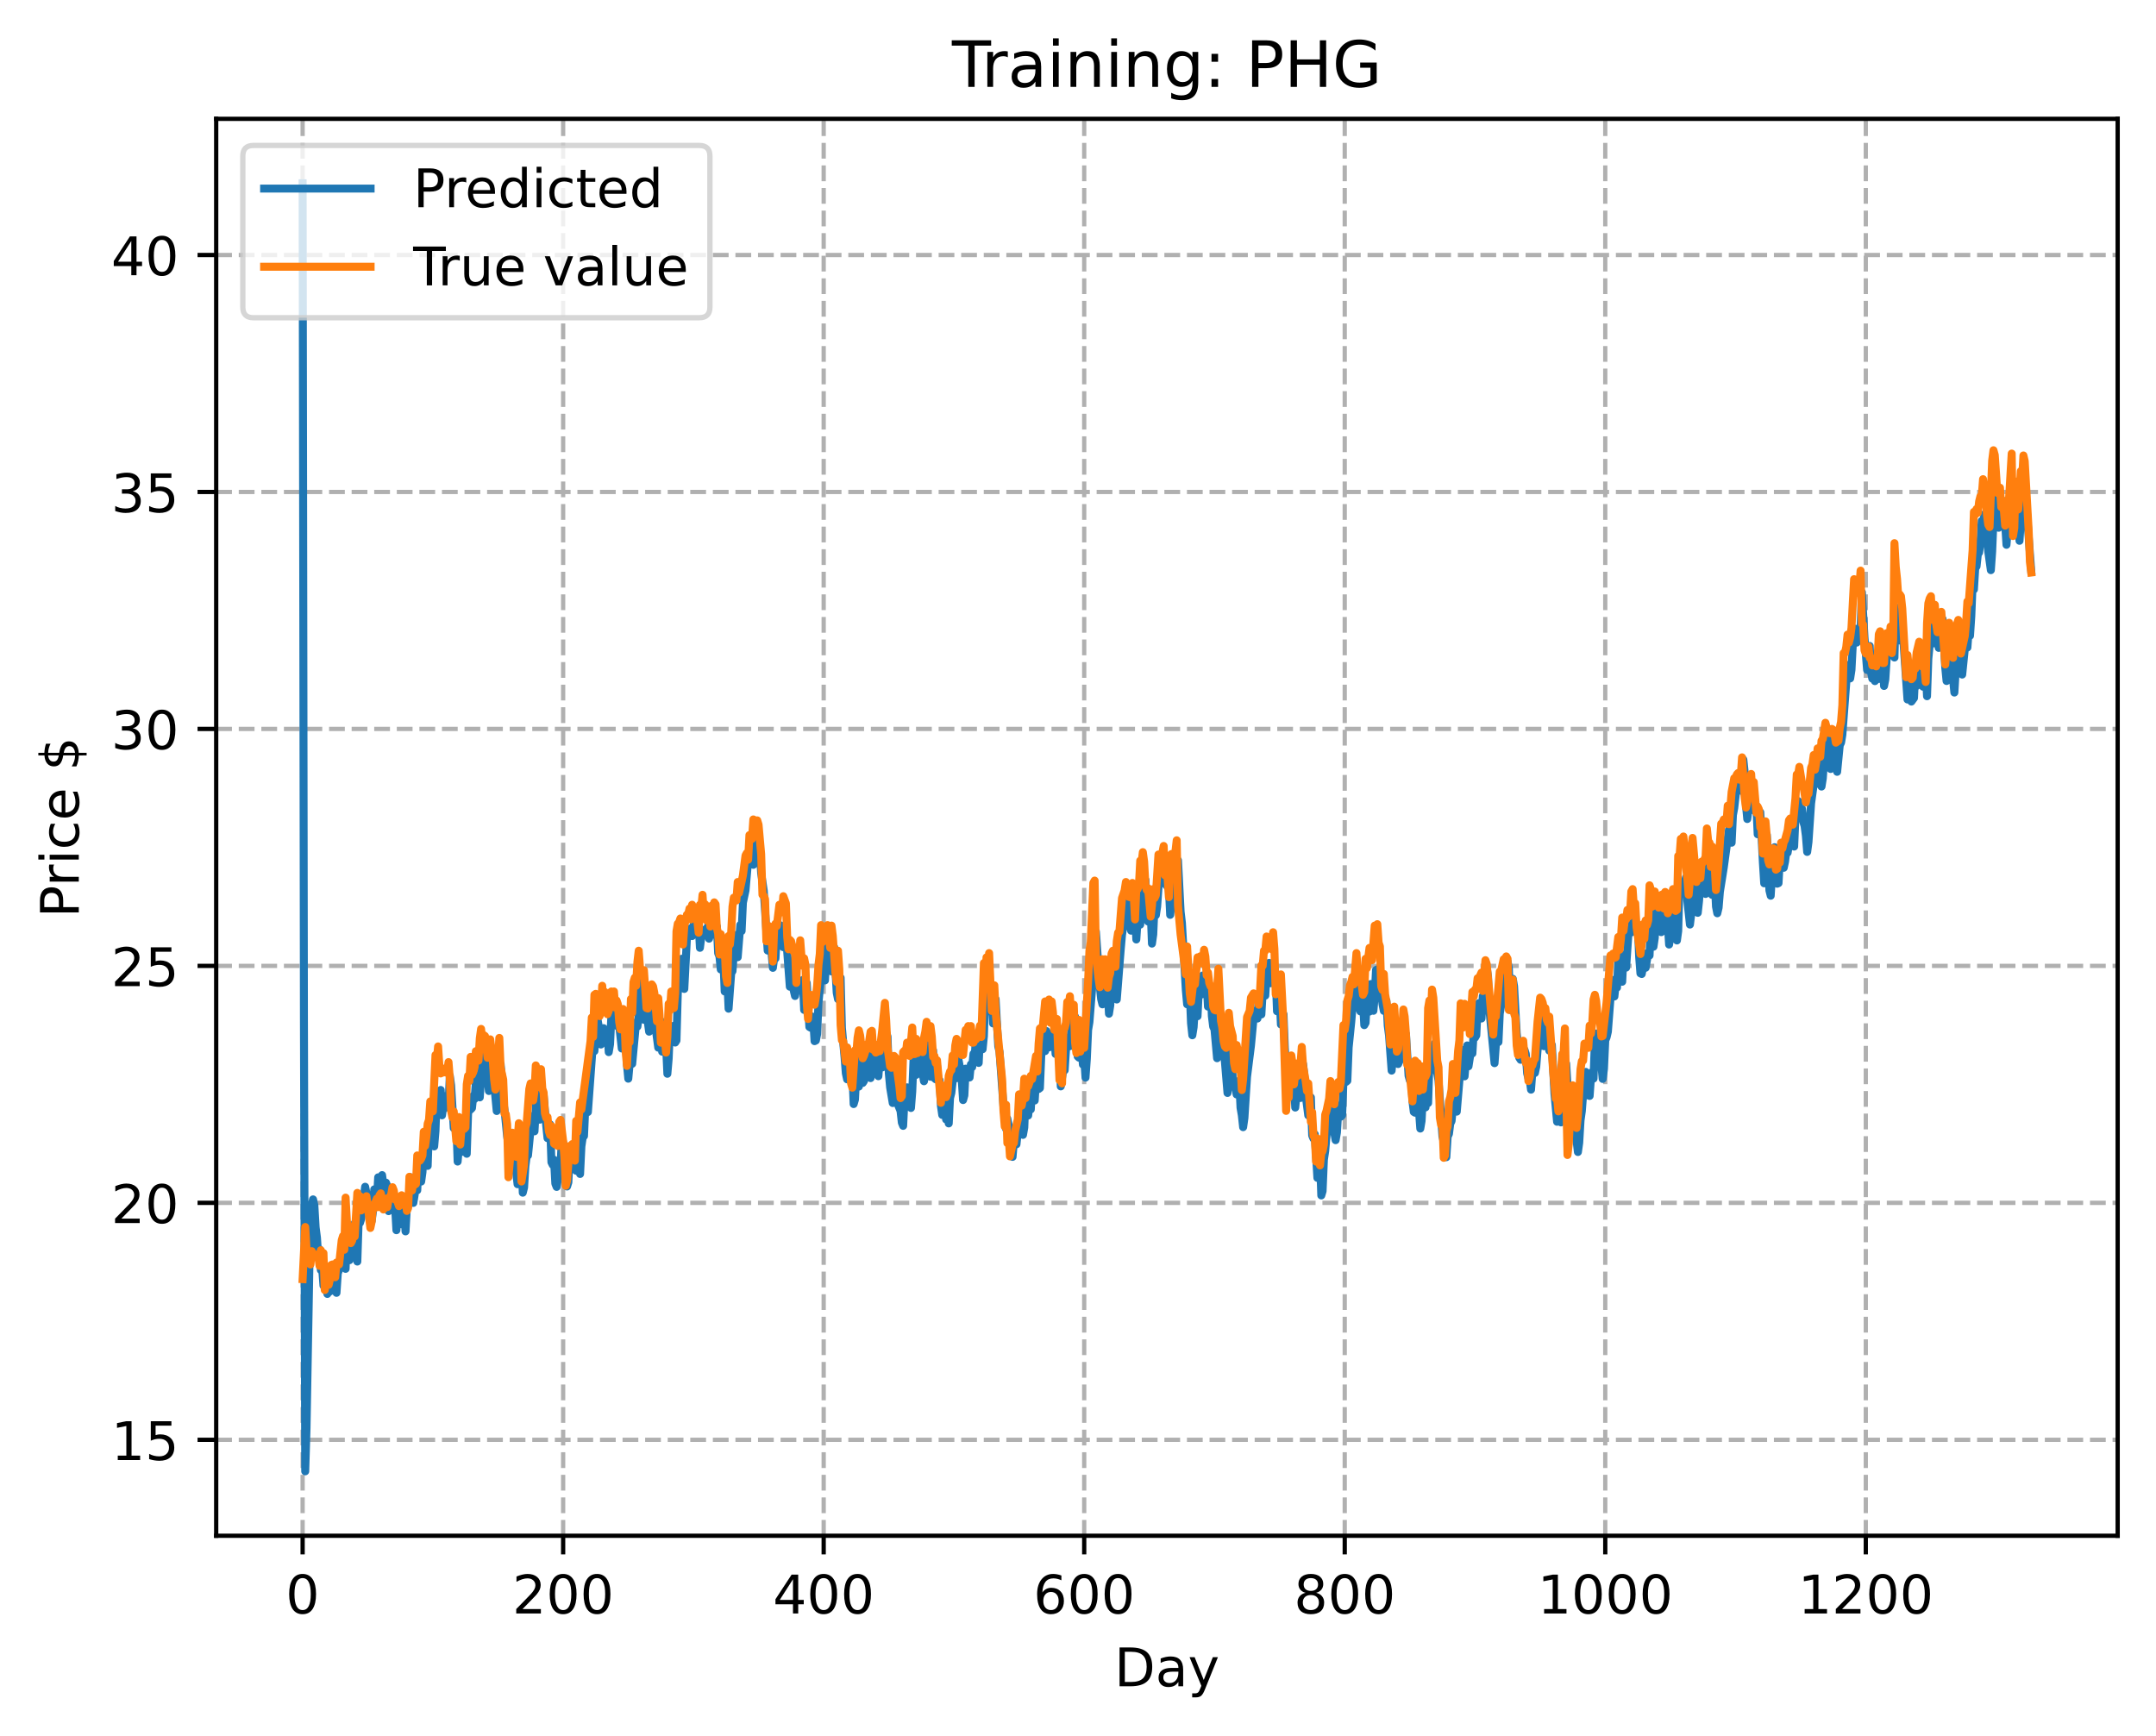 <?xml version="1.0" encoding="utf-8" standalone="no"?>
<!DOCTYPE svg PUBLIC "-//W3C//DTD SVG 1.1//EN"
  "http://www.w3.org/Graphics/SVG/1.1/DTD/svg11.dtd">
<!-- Created with matplotlib (https://matplotlib.org/) -->
<svg height="325.986pt" version="1.1" viewBox="0 0 404.923 325.986" width="404.923pt" xmlns="http://www.w3.org/2000/svg" xmlns:xlink="http://www.w3.org/1999/xlink">
 <defs>
  <style type="text/css">
*{stroke-linecap:butt;stroke-linejoin:round;}
  </style>
 </defs>
 <g id="figure_1">
  <g id="patch_1">
   <path d="M 0 325.986 
L 404.923 325.986 
L 404.923 0 
L 0 0 
z
" style="fill:#ffffff;"/>
  </g>
  <g id="axes_1">
   <g id="patch_2">
    <path d="M 40.603 288.43 
L 397.723 288.43 
L 397.723 22.318 
L 40.603 22.318 
z
" style="fill:#ffffff;"/>
   </g>
   <g id="matplotlib.axis_1">
    <g id="xtick_1">
     <g id="line2d_1">
      <path clip-path="url(#p27aa0ff979)" d="M 56.836 288.43 
L 56.836 22.318 
" style="fill:none;stroke:#b0b0b0;stroke-dasharray:2.96,1.28;stroke-dashoffset:0;stroke-width:0.8;"/>
     </g>
     <g id="line2d_2">
      <defs>
       <path d="M 0 0 
L 0 3.5 
" id="med71a620c4" style="stroke:#000000;stroke-width:0.8;"/>
      </defs>
      <g>
       <use style="stroke:#000000;stroke-width:0.8;" x="56.836" xlink:href="#med71a620c4" y="288.43"/>
      </g>
     </g>
     <g id="text_1">
      <!-- 0 -->
      <defs>
       <path d="M 31.781 66.406 
Q 24.172 66.406 20.328 58.906 
Q 16.5 51.422 16.5 36.375 
Q 16.5 21.391 20.328 13.891 
Q 24.172 6.391 31.781 6.391 
Q 39.453 6.391 43.281 13.891 
Q 47.125 21.391 47.125 36.375 
Q 47.125 51.422 43.281 58.906 
Q 39.453 66.406 31.781 66.406 
z
M 31.781 74.219 
Q 44.047 74.219 50.516 64.516 
Q 56.984 54.828 56.984 36.375 
Q 56.984 17.969 50.516 8.266 
Q 44.047 -1.422 31.781 -1.422 
Q 19.531 -1.422 13.062 8.266 
Q 6.594 17.969 6.594 36.375 
Q 6.594 54.828 13.062 64.516 
Q 19.531 74.219 31.781 74.219 
z
" id="DejaVuSans-48"/>
      </defs>
      <g transform="translate(53.655 303.029)scale(0.1 -0.1)">
       <use xlink:href="#DejaVuSans-48"/>
      </g>
     </g>
    </g>
    <g id="xtick_2">
     <g id="line2d_3">
      <path clip-path="url(#p27aa0ff979)" d="M 105.766 288.43 
L 105.766 22.318 
" style="fill:none;stroke:#b0b0b0;stroke-dasharray:2.96,1.28;stroke-dashoffset:0;stroke-width:0.8;"/>
     </g>
     <g id="line2d_4">
      <g>
       <use style="stroke:#000000;stroke-width:0.8;" x="105.766" xlink:href="#med71a620c4" y="288.43"/>
      </g>
     </g>
     <g id="text_2">
      <!-- 200 -->
      <defs>
       <path d="M 19.188 8.297 
L 53.609 8.297 
L 53.609 0 
L 7.328 0 
L 7.328 8.297 
Q 12.938 14.109 22.625 23.891 
Q 32.328 33.688 34.812 36.531 
Q 39.547 41.844 41.422 45.531 
Q 43.312 49.219 43.312 52.781 
Q 43.312 58.594 39.234 62.25 
Q 35.156 65.922 28.609 65.922 
Q 23.969 65.922 18.812 64.312 
Q 13.672 62.703 7.812 59.422 
L 7.812 69.391 
Q 13.766 71.781 18.938 73 
Q 24.125 74.219 28.422 74.219 
Q 39.75 74.219 46.484 68.547 
Q 53.219 62.891 53.219 53.422 
Q 53.219 48.922 51.531 44.891 
Q 49.859 40.875 45.406 35.406 
Q 44.188 33.984 37.641 27.219 
Q 31.109 20.453 19.188 8.297 
z
" id="DejaVuSans-50"/>
      </defs>
      <g transform="translate(96.223 303.029)scale(0.1 -0.1)">
       <use xlink:href="#DejaVuSans-50"/>
       <use x="63.623" xlink:href="#DejaVuSans-48"/>
       <use x="127.246" xlink:href="#DejaVuSans-48"/>
      </g>
     </g>
    </g>
    <g id="xtick_3">
     <g id="line2d_5">
      <path clip-path="url(#p27aa0ff979)" d="M 154.697 288.43 
L 154.697 22.318 
" style="fill:none;stroke:#b0b0b0;stroke-dasharray:2.96,1.28;stroke-dashoffset:0;stroke-width:0.8;"/>
     </g>
     <g id="line2d_6">
      <g>
       <use style="stroke:#000000;stroke-width:0.8;" x="154.697" xlink:href="#med71a620c4" y="288.43"/>
      </g>
     </g>
     <g id="text_3">
      <!-- 400 -->
      <defs>
       <path d="M 37.797 64.312 
L 12.891 25.391 
L 37.797 25.391 
z
M 35.203 72.906 
L 47.609 72.906 
L 47.609 25.391 
L 58.016 25.391 
L 58.016 17.188 
L 47.609 17.188 
L 47.609 0 
L 37.797 0 
L 37.797 17.188 
L 4.891 17.188 
L 4.891 26.703 
z
" id="DejaVuSans-52"/>
      </defs>
      <g transform="translate(145.153 303.029)scale(0.1 -0.1)">
       <use xlink:href="#DejaVuSans-52"/>
       <use x="63.623" xlink:href="#DejaVuSans-48"/>
       <use x="127.246" xlink:href="#DejaVuSans-48"/>
      </g>
     </g>
    </g>
    <g id="xtick_4">
     <g id="line2d_7">
      <path clip-path="url(#p27aa0ff979)" d="M 203.628 288.43 
L 203.628 22.318 
" style="fill:none;stroke:#b0b0b0;stroke-dasharray:2.96,1.28;stroke-dashoffset:0;stroke-width:0.8;"/>
     </g>
     <g id="line2d_8">
      <g>
       <use style="stroke:#000000;stroke-width:0.8;" x="203.628" xlink:href="#med71a620c4" y="288.43"/>
      </g>
     </g>
     <g id="text_4">
      <!-- 600 -->
      <defs>
       <path d="M 33.016 40.375 
Q 26.375 40.375 22.484 35.828 
Q 18.609 31.297 18.609 23.391 
Q 18.609 15.531 22.484 10.953 
Q 26.375 6.391 33.016 6.391 
Q 39.656 6.391 43.531 10.953 
Q 47.406 15.531 47.406 23.391 
Q 47.406 31.297 43.531 35.828 
Q 39.656 40.375 33.016 40.375 
z
M 52.594 71.297 
L 52.594 62.312 
Q 48.875 64.062 45.094 64.984 
Q 41.312 65.922 37.594 65.922 
Q 27.828 65.922 22.672 59.328 
Q 17.531 52.734 16.797 39.406 
Q 19.672 43.656 24.016 45.922 
Q 28.375 48.188 33.594 48.188 
Q 44.578 48.188 50.953 41.516 
Q 57.328 34.859 57.328 23.391 
Q 57.328 12.156 50.688 5.359 
Q 44.047 -1.422 33.016 -1.422 
Q 20.359 -1.422 13.672 8.266 
Q 6.984 17.969 6.984 36.375 
Q 6.984 53.656 15.188 63.938 
Q 23.391 74.219 37.203 74.219 
Q 40.922 74.219 44.703 73.484 
Q 48.484 72.75 52.594 71.297 
z
" id="DejaVuSans-54"/>
      </defs>
      <g transform="translate(194.084 303.029)scale(0.1 -0.1)">
       <use xlink:href="#DejaVuSans-54"/>
       <use x="63.623" xlink:href="#DejaVuSans-48"/>
       <use x="127.246" xlink:href="#DejaVuSans-48"/>
      </g>
     </g>
    </g>
    <g id="xtick_5">
     <g id="line2d_9">
      <path clip-path="url(#p27aa0ff979)" d="M 252.558 288.43 
L 252.558 22.318 
" style="fill:none;stroke:#b0b0b0;stroke-dasharray:2.96,1.28;stroke-dashoffset:0;stroke-width:0.8;"/>
     </g>
     <g id="line2d_10">
      <g>
       <use style="stroke:#000000;stroke-width:0.8;" x="252.558" xlink:href="#med71a620c4" y="288.43"/>
      </g>
     </g>
     <g id="text_5">
      <!-- 800 -->
      <defs>
       <path d="M 31.781 34.625 
Q 24.75 34.625 20.719 30.859 
Q 16.703 27.094 16.703 20.516 
Q 16.703 13.922 20.719 10.156 
Q 24.75 6.391 31.781 6.391 
Q 38.812 6.391 42.859 10.172 
Q 46.922 13.969 46.922 20.516 
Q 46.922 27.094 42.891 30.859 
Q 38.875 34.625 31.781 34.625 
z
M 21.922 38.812 
Q 15.578 40.375 12.031 44.719 
Q 8.5 49.078 8.5 55.328 
Q 8.5 64.062 14.719 69.141 
Q 20.953 74.219 31.781 74.219 
Q 42.672 74.219 48.875 69.141 
Q 55.078 64.062 55.078 55.328 
Q 55.078 49.078 51.531 44.719 
Q 48 40.375 41.703 38.812 
Q 48.828 37.156 52.797 32.312 
Q 56.781 27.484 56.781 20.516 
Q 56.781 9.906 50.312 4.234 
Q 43.844 -1.422 31.781 -1.422 
Q 19.734 -1.422 13.25 4.234 
Q 6.781 9.906 6.781 20.516 
Q 6.781 27.484 10.781 32.312 
Q 14.797 37.156 21.922 38.812 
z
M 18.312 54.391 
Q 18.312 48.734 21.844 45.562 
Q 25.391 42.391 31.781 42.391 
Q 38.141 42.391 41.719 45.562 
Q 45.312 48.734 45.312 54.391 
Q 45.312 60.062 41.719 63.234 
Q 38.141 66.406 31.781 66.406 
Q 25.391 66.406 21.844 63.234 
Q 18.312 60.062 18.312 54.391 
z
" id="DejaVuSans-56"/>
      </defs>
      <g transform="translate(243.015 303.029)scale(0.1 -0.1)">
       <use xlink:href="#DejaVuSans-56"/>
       <use x="63.623" xlink:href="#DejaVuSans-48"/>
       <use x="127.246" xlink:href="#DejaVuSans-48"/>
      </g>
     </g>
    </g>
    <g id="xtick_6">
     <g id="line2d_11">
      <path clip-path="url(#p27aa0ff979)" d="M 301.489 288.43 
L 301.489 22.318 
" style="fill:none;stroke:#b0b0b0;stroke-dasharray:2.96,1.28;stroke-dashoffset:0;stroke-width:0.8;"/>
     </g>
     <g id="line2d_12">
      <g>
       <use style="stroke:#000000;stroke-width:0.8;" x="301.489" xlink:href="#med71a620c4" y="288.43"/>
      </g>
     </g>
     <g id="text_6">
      <!-- 1000 -->
      <defs>
       <path d="M 12.406 8.297 
L 28.516 8.297 
L 28.516 63.922 
L 10.984 60.406 
L 10.984 69.391 
L 28.422 72.906 
L 38.281 72.906 
L 38.281 8.297 
L 54.391 8.297 
L 54.391 0 
L 12.406 0 
z
" id="DejaVuSans-49"/>
      </defs>
      <g transform="translate(288.764 303.029)scale(0.1 -0.1)">
       <use xlink:href="#DejaVuSans-49"/>
       <use x="63.623" xlink:href="#DejaVuSans-48"/>
       <use x="127.246" xlink:href="#DejaVuSans-48"/>
       <use x="190.869" xlink:href="#DejaVuSans-48"/>
      </g>
     </g>
    </g>
    <g id="xtick_7">
     <g id="line2d_13">
      <path clip-path="url(#p27aa0ff979)" d="M 350.419 288.43 
L 350.419 22.318 
" style="fill:none;stroke:#b0b0b0;stroke-dasharray:2.96,1.28;stroke-dashoffset:0;stroke-width:0.8;"/>
     </g>
     <g id="line2d_14">
      <g>
       <use style="stroke:#000000;stroke-width:0.8;" x="350.419" xlink:href="#med71a620c4" y="288.43"/>
      </g>
     </g>
     <g id="text_7">
      <!-- 1200 -->
      <g transform="translate(337.694 303.029)scale(0.1 -0.1)">
       <use xlink:href="#DejaVuSans-49"/>
       <use x="63.623" xlink:href="#DejaVuSans-50"/>
       <use x="127.246" xlink:href="#DejaVuSans-48"/>
       <use x="190.869" xlink:href="#DejaVuSans-48"/>
      </g>
     </g>
    </g>
    <g id="text_8">
     <!-- Day -->
     <defs>
      <path d="M 19.672 64.797 
L 19.672 8.109 
L 31.594 8.109 
Q 46.688 8.109 53.688 14.938 
Q 60.688 21.781 60.688 36.531 
Q 60.688 51.172 53.688 57.984 
Q 46.688 64.797 31.594 64.797 
z
M 9.812 72.906 
L 30.078 72.906 
Q 51.266 72.906 61.172 64.094 
Q 71.094 55.281 71.094 36.531 
Q 71.094 17.672 61.125 8.828 
Q 51.172 0 30.078 0 
L 9.812 0 
z
" id="DejaVuSans-68"/>
      <path d="M 34.281 27.484 
Q 23.391 27.484 19.188 25 
Q 14.984 22.516 14.984 16.5 
Q 14.984 11.719 18.141 8.906 
Q 21.297 6.109 26.703 6.109 
Q 34.188 6.109 38.703 11.406 
Q 43.219 16.703 43.219 25.484 
L 43.219 27.484 
z
M 52.203 31.203 
L 52.203 0 
L 43.219 0 
L 43.219 8.297 
Q 40.141 3.328 35.547 0.953 
Q 30.953 -1.422 24.312 -1.422 
Q 15.922 -1.422 10.953 3.297 
Q 6 8.016 6 15.922 
Q 6 25.141 12.172 29.828 
Q 18.359 34.516 30.609 34.516 
L 43.219 34.516 
L 43.219 35.406 
Q 43.219 41.609 39.141 45 
Q 35.062 48.391 27.688 48.391 
Q 23 48.391 18.547 47.266 
Q 14.109 46.141 10.016 43.891 
L 10.016 52.203 
Q 14.938 54.109 19.578 55.047 
Q 24.219 56 28.609 56 
Q 40.484 56 46.344 49.844 
Q 52.203 43.703 52.203 31.203 
z
" id="DejaVuSans-97"/>
      <path d="M 32.172 -5.078 
Q 28.375 -14.844 24.75 -17.812 
Q 21.141 -20.797 15.094 -20.797 
L 7.906 -20.797 
L 7.906 -13.281 
L 13.188 -13.281 
Q 16.891 -13.281 18.938 -11.516 
Q 21 -9.766 23.484 -3.219 
L 25.094 0.875 
L 2.984 54.688 
L 12.5 54.688 
L 29.594 11.922 
L 46.688 54.688 
L 56.203 54.688 
z
" id="DejaVuSans-121"/>
     </defs>
     <g transform="translate(209.29 316.707)scale(0.1 -0.1)">
      <use xlink:href="#DejaVuSans-68"/>
      <use x="77.002" xlink:href="#DejaVuSans-97"/>
      <use x="138.281" xlink:href="#DejaVuSans-121"/>
     </g>
    </g>
   </g>
   <g id="matplotlib.axis_2">
    <g id="ytick_1">
     <g id="line2d_15">
      <path clip-path="url(#p27aa0ff979)" d="M 40.603 270.412 
L 397.723 270.412 
" style="fill:none;stroke:#b0b0b0;stroke-dasharray:2.96,1.28;stroke-dashoffset:0;stroke-width:0.8;"/>
     </g>
     <g id="line2d_16">
      <defs>
       <path d="M 0 0 
L -3.5 0 
" id="mf9ec1b299e" style="stroke:#000000;stroke-width:0.8;"/>
      </defs>
      <g>
       <use style="stroke:#000000;stroke-width:0.8;" x="40.603" xlink:href="#mf9ec1b299e" y="270.412"/>
      </g>
     </g>
     <g id="text_9">
      <!-- 15 -->
      <defs>
       <path d="M 10.797 72.906 
L 49.516 72.906 
L 49.516 64.594 
L 19.828 64.594 
L 19.828 46.734 
Q 21.969 47.469 24.109 47.828 
Q 26.266 48.188 28.422 48.188 
Q 40.625 48.188 47.75 41.5 
Q 54.891 34.812 54.891 23.391 
Q 54.891 11.625 47.562 5.094 
Q 40.234 -1.422 26.906 -1.422 
Q 22.312 -1.422 17.547 -0.641 
Q 12.797 0.141 7.719 1.703 
L 7.719 11.625 
Q 12.109 9.234 16.797 8.062 
Q 21.484 6.891 26.703 6.891 
Q 35.156 6.891 40.078 11.328 
Q 45.016 15.766 45.016 23.391 
Q 45.016 31 40.078 35.438 
Q 35.156 39.891 26.703 39.891 
Q 22.75 39.891 18.812 39.016 
Q 14.891 38.141 10.797 36.281 
z
" id="DejaVuSans-53"/>
      </defs>
      <g transform="translate(20.878 274.211)scale(0.1 -0.1)">
       <use xlink:href="#DejaVuSans-49"/>
       <use x="63.623" xlink:href="#DejaVuSans-53"/>
      </g>
     </g>
    </g>
    <g id="ytick_2">
     <g id="line2d_17">
      <path clip-path="url(#p27aa0ff979)" d="M 40.603 225.909 
L 397.723 225.909 
" style="fill:none;stroke:#b0b0b0;stroke-dasharray:2.96,1.28;stroke-dashoffset:0;stroke-width:0.8;"/>
     </g>
     <g id="line2d_18">
      <g>
       <use style="stroke:#000000;stroke-width:0.8;" x="40.603" xlink:href="#mf9ec1b299e" y="225.909"/>
      </g>
     </g>
     <g id="text_10">
      <!-- 20 -->
      <g transform="translate(20.878 229.708)scale(0.1 -0.1)">
       <use xlink:href="#DejaVuSans-50"/>
       <use x="63.623" xlink:href="#DejaVuSans-48"/>
      </g>
     </g>
    </g>
    <g id="ytick_3">
     <g id="line2d_19">
      <path clip-path="url(#p27aa0ff979)" d="M 40.603 181.405 
L 397.723 181.405 
" style="fill:none;stroke:#b0b0b0;stroke-dasharray:2.96,1.28;stroke-dashoffset:0;stroke-width:0.8;"/>
     </g>
     <g id="line2d_20">
      <g>
       <use style="stroke:#000000;stroke-width:0.8;" x="40.603" xlink:href="#mf9ec1b299e" y="181.405"/>
      </g>
     </g>
     <g id="text_11">
      <!-- 25 -->
      <g transform="translate(20.878 185.204)scale(0.1 -0.1)">
       <use xlink:href="#DejaVuSans-50"/>
       <use x="63.623" xlink:href="#DejaVuSans-53"/>
      </g>
     </g>
    </g>
    <g id="ytick_4">
     <g id="line2d_21">
      <path clip-path="url(#p27aa0ff979)" d="M 40.603 136.902 
L 397.723 136.902 
" style="fill:none;stroke:#b0b0b0;stroke-dasharray:2.96,1.28;stroke-dashoffset:0;stroke-width:0.8;"/>
     </g>
     <g id="line2d_22">
      <g>
       <use style="stroke:#000000;stroke-width:0.8;" x="40.603" xlink:href="#mf9ec1b299e" y="136.902"/>
      </g>
     </g>
     <g id="text_12">
      <!-- 30 -->
      <defs>
       <path d="M 40.578 39.312 
Q 47.656 37.797 51.625 33 
Q 55.609 28.219 55.609 21.188 
Q 55.609 10.406 48.188 4.484 
Q 40.766 -1.422 27.094 -1.422 
Q 22.516 -1.422 17.656 -0.516 
Q 12.797 0.391 7.625 2.203 
L 7.625 11.719 
Q 11.719 9.328 16.594 8.109 
Q 21.484 6.891 26.812 6.891 
Q 36.078 6.891 40.938 10.547 
Q 45.797 14.203 45.797 21.188 
Q 45.797 27.641 41.281 31.266 
Q 36.766 34.906 28.719 34.906 
L 20.219 34.906 
L 20.219 43.016 
L 29.109 43.016 
Q 36.375 43.016 40.234 45.922 
Q 44.094 48.828 44.094 54.297 
Q 44.094 59.906 40.109 62.906 
Q 36.141 65.922 28.719 65.922 
Q 24.656 65.922 20.016 65.031 
Q 15.375 64.156 9.812 62.312 
L 9.812 71.094 
Q 15.438 72.656 20.344 73.438 
Q 25.25 74.219 29.594 74.219 
Q 40.828 74.219 47.359 69.109 
Q 53.906 64.016 53.906 55.328 
Q 53.906 49.266 50.438 45.094 
Q 46.969 40.922 40.578 39.312 
z
" id="DejaVuSans-51"/>
      </defs>
      <g transform="translate(20.878 140.701)scale(0.1 -0.1)">
       <use xlink:href="#DejaVuSans-51"/>
       <use x="63.623" xlink:href="#DejaVuSans-48"/>
      </g>
     </g>
    </g>
    <g id="ytick_5">
     <g id="line2d_23">
      <path clip-path="url(#p27aa0ff979)" d="M 40.603 92.398 
L 397.723 92.398 
" style="fill:none;stroke:#b0b0b0;stroke-dasharray:2.96,1.28;stroke-dashoffset:0;stroke-width:0.8;"/>
     </g>
     <g id="line2d_24">
      <g>
       <use style="stroke:#000000;stroke-width:0.8;" x="40.603" xlink:href="#mf9ec1b299e" y="92.398"/>
      </g>
     </g>
     <g id="text_13">
      <!-- 35 -->
      <g transform="translate(20.878 96.197)scale(0.1 -0.1)">
       <use xlink:href="#DejaVuSans-51"/>
       <use x="63.623" xlink:href="#DejaVuSans-53"/>
      </g>
     </g>
    </g>
    <g id="ytick_6">
     <g id="line2d_25">
      <path clip-path="url(#p27aa0ff979)" d="M 40.603 47.894 
L 397.723 47.894 
" style="fill:none;stroke:#b0b0b0;stroke-dasharray:2.96,1.28;stroke-dashoffset:0;stroke-width:0.8;"/>
     </g>
     <g id="line2d_26">
      <g>
       <use style="stroke:#000000;stroke-width:0.8;" x="40.603" xlink:href="#mf9ec1b299e" y="47.894"/>
      </g>
     </g>
     <g id="text_14">
      <!-- 40 -->
      <g transform="translate(20.878 51.694)scale(0.1 -0.1)">
       <use xlink:href="#DejaVuSans-52"/>
       <use x="63.623" xlink:href="#DejaVuSans-48"/>
      </g>
     </g>
    </g>
    <g id="text_15">
     <!-- Price $ -->
     <defs>
      <path d="M 19.672 64.797 
L 19.672 37.406 
L 32.078 37.406 
Q 38.969 37.406 42.719 40.969 
Q 46.484 44.531 46.484 51.125 
Q 46.484 57.672 42.719 61.234 
Q 38.969 64.797 32.078 64.797 
z
M 9.812 72.906 
L 32.078 72.906 
Q 44.344 72.906 50.609 67.359 
Q 56.891 61.812 56.891 51.125 
Q 56.891 40.328 50.609 34.812 
Q 44.344 29.297 32.078 29.297 
L 19.672 29.297 
L 19.672 0 
L 9.812 0 
z
" id="DejaVuSans-80"/>
      <path d="M 41.109 46.297 
Q 39.594 47.172 37.812 47.578 
Q 36.031 48 33.891 48 
Q 26.266 48 22.188 43.047 
Q 18.109 38.094 18.109 28.812 
L 18.109 0 
L 9.078 0 
L 9.078 54.688 
L 18.109 54.688 
L 18.109 46.188 
Q 20.953 51.172 25.484 53.578 
Q 30.031 56 36.531 56 
Q 37.453 56 38.578 55.875 
Q 39.703 55.766 41.062 55.516 
z
" id="DejaVuSans-114"/>
      <path d="M 9.422 54.688 
L 18.406 54.688 
L 18.406 0 
L 9.422 0 
z
M 9.422 75.984 
L 18.406 75.984 
L 18.406 64.594 
L 9.422 64.594 
z
" id="DejaVuSans-105"/>
      <path d="M 48.781 52.594 
L 48.781 44.188 
Q 44.969 46.297 41.141 47.344 
Q 37.312 48.391 33.406 48.391 
Q 24.656 48.391 19.812 42.844 
Q 14.984 37.312 14.984 27.297 
Q 14.984 17.281 19.812 11.734 
Q 24.656 6.203 33.406 6.203 
Q 37.312 6.203 41.141 7.25 
Q 44.969 8.297 48.781 10.406 
L 48.781 2.094 
Q 45.016 0.344 40.984 -0.531 
Q 36.969 -1.422 32.422 -1.422 
Q 20.062 -1.422 12.781 6.344 
Q 5.516 14.109 5.516 27.297 
Q 5.516 40.672 12.859 48.328 
Q 20.219 56 33.016 56 
Q 37.156 56 41.109 55.141 
Q 45.062 54.297 48.781 52.594 
z
" id="DejaVuSans-99"/>
      <path d="M 56.203 29.594 
L 56.203 25.203 
L 14.891 25.203 
Q 15.484 15.922 20.484 11.062 
Q 25.484 6.203 34.422 6.203 
Q 39.594 6.203 44.453 7.469 
Q 49.312 8.734 54.109 11.281 
L 54.109 2.781 
Q 49.266 0.734 44.188 -0.344 
Q 39.109 -1.422 33.891 -1.422 
Q 20.797 -1.422 13.156 6.188 
Q 5.516 13.812 5.516 26.812 
Q 5.516 40.234 12.766 48.109 
Q 20.016 56 32.328 56 
Q 43.359 56 49.781 48.891 
Q 56.203 41.797 56.203 29.594 
z
M 47.219 32.234 
Q 47.125 39.594 43.094 43.984 
Q 39.062 48.391 32.422 48.391 
Q 24.906 48.391 20.391 44.141 
Q 15.875 39.891 15.188 32.172 
z
" id="DejaVuSans-101"/>
      <path id="DejaVuSans-32"/>
      <path d="M 33.797 -14.703 
L 28.906 -14.703 
L 28.859 0 
Q 23.734 0.094 18.609 1.188 
Q 13.484 2.297 8.297 4.5 
L 8.297 13.281 
Q 13.281 10.156 18.375 8.562 
Q 23.484 6.984 28.906 6.938 
L 28.906 29.203 
Q 18.109 30.953 13.203 35.156 
Q 8.297 39.359 8.297 46.688 
Q 8.297 54.641 13.625 59.219 
Q 18.953 63.812 28.906 64.5 
L 28.906 75.984 
L 33.797 75.984 
L 33.797 64.656 
Q 38.328 64.453 42.578 63.688 
Q 46.828 62.938 50.875 61.625 
L 50.875 53.078 
Q 46.828 55.125 42.547 56.25 
Q 38.281 57.375 33.797 57.562 
L 33.797 36.719 
Q 44.875 35.016 50.094 30.609 
Q 55.328 26.219 55.328 18.609 
Q 55.328 10.359 49.781 5.594 
Q 44.234 0.828 33.797 0.094 
z
M 28.906 37.594 
L 28.906 57.625 
Q 23.25 56.984 20.266 54.391 
Q 17.281 51.812 17.281 47.516 
Q 17.281 43.312 20.031 40.969 
Q 22.797 38.625 28.906 37.594 
z
M 33.797 28.219 
L 33.797 7.078 
Q 39.984 7.906 43.141 10.594 
Q 46.297 13.281 46.297 17.672 
Q 46.297 21.969 43.281 24.5 
Q 40.281 27.047 33.797 28.219 
z
" id="DejaVuSans-36"/>
     </defs>
     <g transform="translate(14.798 172.342)rotate(-90)scale(0.1 -0.1)">
      <use xlink:href="#DejaVuSans-80"/>
      <use x="58.553" xlink:href="#DejaVuSans-114"/>
      <use x="99.666" xlink:href="#DejaVuSans-105"/>
      <use x="127.449" xlink:href="#DejaVuSans-99"/>
      <use x="182.43" xlink:href="#DejaVuSans-101"/>
      <use x="243.953" xlink:href="#DejaVuSans-32"/>
      <use x="275.74" xlink:href="#DejaVuSans-36"/>
     </g>
    </g>
   </g>
   <g id="line2d_27">
    <path clip-path="url(#p27aa0ff979)" d="M 56.836 34.414 
L 57.081 191.163 
L 57.325 276.334 
L 57.57 268.188 
L 58.304 226.583 
L 58.548 226.386 
L 58.793 225.262 
L 59.038 226.353 
L 59.282 230.541 
L 59.527 232.438 
L 59.772 236.061 
L 60.016 234.625 
L 60.261 238.535 
L 60.506 238.251 
L 60.75 241.457 
L 60.995 239.937 
L 61.484 243.015 
L 61.729 242.403 
L 61.974 242.557 
L 62.218 238.814 
L 62.463 239.879 
L 62.708 241.91 
L 62.952 241.27 
L 63.197 242.811 
L 63.441 239.153 
L 63.686 238.469 
L 63.931 238.163 
L 64.665 233.689 
L 64.909 238.307 
L 65.154 231.179 
L 65.399 232.222 
L 65.643 236.68 
L 65.888 232.993 
L 66.133 234.473 
L 66.377 230.624 
L 66.622 229.747 
L 66.867 235.074 
L 67.111 236.933 
L 67.356 229.249 
L 67.601 229.679 
L 67.845 228.887 
L 68.579 222.889 
L 69.069 225.272 
L 69.313 225.115 
L 69.558 228.873 
L 69.802 229.31 
L 70.047 227.455 
L 70.292 223.378 
L 70.536 223.984 
L 70.781 225.299 
L 71.026 221.118 
L 71.515 223.889 
L 71.76 220.7 
L 72.004 222.613 
L 72.249 225.773 
L 72.494 222.118 
L 72.738 222.767 
L 72.983 227.469 
L 73.228 226.735 
L 73.472 224.425 
L 73.717 227.309 
L 73.962 225.617 
L 74.206 226.685 
L 74.451 231.048 
L 74.696 227.113 
L 74.94 225.816 
L 75.185 229.847 
L 75.429 229.937 
L 75.674 225.11 
L 75.919 226.778 
L 76.163 231.271 
L 76.408 226.851 
L 76.653 224.497 
L 76.897 226.058 
L 77.142 221.109 
L 77.387 222.007 
L 77.631 225.92 
L 77.876 224.402 
L 78.121 221.185 
L 78.365 223.557 
L 78.61 218.543 
L 78.855 218.934 
L 79.099 221.918 
L 79.344 220.143 
L 79.589 215.876 
L 79.833 214.789 
L 80.078 216.425 
L 80.323 218.967 
L 80.567 211.74 
L 80.812 211.227 
L 81.056 209.875 
L 81.301 211.076 
L 81.546 215.308 
L 81.79 212.405 
L 82.035 205.652 
L 82.28 206.109 
L 82.524 206.262 
L 82.769 204.712 
L 83.014 209.468 
L 83.503 205.868 
L 83.748 208.037 
L 83.992 206.879 
L 84.237 207.369 
L 84.482 202.053 
L 84.726 203.851 
L 85.216 211.873 
L 85.705 211.045 
L 85.95 218.156 
L 86.439 212.411 
L 86.684 216.045 
L 86.928 216.309 
L 87.173 212.036 
L 87.662 216.694 
L 87.907 209.271 
L 88.151 207.404 
L 88.396 208.377 
L 88.641 208.109 
L 88.885 205.813 
L 89.13 206.417 
L 89.375 203.299 
L 89.619 201.964 
L 89.864 202.978 
L 90.109 206.104 
L 90.353 202.308 
L 90.598 195.577 
L 90.843 196.875 
L 91.087 200.308 
L 91.332 197.778 
L 91.577 202.543 
L 91.821 204.902 
L 92.066 202.506 
L 92.311 197.517 
L 92.555 198.683 
L 92.8 203.519 
L 93.289 208.663 
L 93.534 207.928 
L 93.778 202.393 
L 94.023 199.86 
L 94.268 202.486 
L 94.512 206.816 
L 94.757 208.457 
L 95.246 213.441 
L 95.491 214.958 
L 95.736 219.828 
L 95.98 218.139 
L 96.225 215.552 
L 96.47 215.24 
L 96.714 215.983 
L 96.959 220.33 
L 97.204 222.41 
L 97.448 219.859 
L 97.693 215.655 
L 97.938 217.098 
L 98.182 224.003 
L 98.427 223.031 
L 98.672 219.064 
L 98.916 217.163 
L 99.161 217.016 
L 99.895 209.62 
L 100.139 209.866 
L 100.384 212.481 
L 100.873 204.154 
L 101.363 210.29 
L 101.607 206.317 
L 101.852 204.877 
L 102.097 205.594 
L 102.586 211.4 
L 102.831 213.764 
L 103.32 211.171 
L 103.565 218.28 
L 103.809 218.772 
L 104.054 217.811 
L 104.299 222.306 
L 104.543 222.918 
L 104.788 221.418 
L 105.032 218.677 
L 105.277 219.073 
L 105.522 213.622 
L 105.766 214.593 
L 106.011 219.818 
L 106.256 220.728 
L 106.5 222.838 
L 106.745 222.058 
L 106.99 216.93 
L 107.234 215.648 
L 107.724 218.587 
L 107.968 216.12 
L 108.213 219.887 
L 108.458 218.047 
L 108.702 218.493 
L 108.947 220.485 
L 109.192 215.316 
L 109.436 213.632 
L 109.681 213.367 
L 109.926 207.891 
L 110.17 208.576 
L 110.415 208.857 
L 111.393 195.452 
L 111.638 197.412 
L 112.127 190.936 
L 112.372 192.302 
L 112.617 195.443 
L 112.861 196.172 
L 113.106 195.459 
L 113.351 193.098 
L 113.84 195.491 
L 114.085 193.776 
L 114.329 197.604 
L 114.574 196.127 
L 114.819 190.835 
L 115.063 190.023 
L 115.308 191.387 
L 115.553 191.905 
L 115.797 189.867 
L 116.042 192.81 
L 116.287 192.528 
L 116.776 196.922 
L 117.02 195.811 
L 117.265 192.212 
L 117.51 194.782 
L 117.754 199.945 
L 117.999 202.592 
L 118.244 199.899 
L 118.488 198.71 
L 118.733 199.798 
L 119.467 192.002 
L 119.712 192.801 
L 119.956 190.941 
L 120.201 184.592 
L 120.446 186.89 
L 120.69 190.793 
L 120.935 191.523 
L 121.18 187.665 
L 121.424 186.826 
L 121.669 191.99 
L 121.914 193.76 
L 122.158 193.255 
L 122.648 187.228 
L 122.892 188.064 
L 123.137 193.107 
L 123.626 196.763 
L 123.871 193.243 
L 124.115 191.76 
L 124.36 197.518 
L 124.605 196.852 
L 124.849 193.724 
L 125.094 196.336 
L 125.339 201.67 
L 125.583 198.835 
L 125.828 192.985 
L 126.073 194.839 
L 126.317 195.336 
L 126.562 192.641 
L 126.807 195.802 
L 127.051 195.417 
L 127.296 186.562 
L 127.541 183.12 
L 127.785 182.29 
L 128.03 180.07 
L 128.275 181.821 
L 128.519 185.733 
L 129.008 176.284 
L 129.253 175.96 
L 129.742 174.335 
L 129.987 175.807 
L 130.232 174.221 
L 130.476 171.455 
L 130.721 174.697 
L 130.966 171.862 
L 131.21 173.472 
L 131.455 178.015 
L 131.7 176.04 
L 131.944 175.056 
L 132.189 175.62 
L 132.434 174.572 
L 132.678 175.01 
L 132.923 174.003 
L 133.168 176.293 
L 133.412 171.865 
L 133.657 174.417 
L 133.902 175.55 
L 134.146 173.789 
L 134.391 175.475 
L 134.636 174.012 
L 134.88 179.03 
L 135.125 179.648 
L 135.369 182.08 
L 135.614 180.594 
L 135.859 180.202 
L 136.103 186.211 
L 136.348 184.47 
L 136.593 184.028 
L 136.837 189.443 
L 137.327 182.781 
L 137.571 182.389 
L 138.061 175.626 
L 138.305 176.594 
L 138.55 179.774 
L 139.039 173.712 
L 139.284 174.866 
L 139.529 169.527 
L 140.018 167.226 
L 140.507 161.56 
L 140.752 162.245 
L 140.996 160.871 
L 141.241 161.266 
L 141.486 162.424 
L 141.73 158.028 
L 141.975 157.875 
L 142.22 160.423 
L 142.464 159.862 
L 142.709 159.926 
L 142.954 164.001 
L 143.443 167.278 
L 144.177 178.527 
L 144.422 177.917 
L 144.666 176.233 
L 145.156 181.775 
L 145.4 179.911 
L 145.645 180.006 
L 145.89 175.549 
L 146.134 176.19 
L 146.379 177.287 
L 146.624 173.8 
L 146.868 174.739 
L 147.113 177.898 
L 147.357 177.744 
L 147.602 175.436 
L 148.336 185.315 
L 148.825 181.455 
L 149.07 186.024 
L 149.315 187.056 
L 149.559 185.692 
L 150.049 184.178 
L 150.293 184.733 
L 150.538 185.576 
L 150.783 184.041 
L 151.027 189.675 
L 151.517 184.629 
L 152.006 192.87 
L 152.251 193.017 
L 152.495 190.905 
L 152.74 191.564 
L 152.984 195.542 
L 153.229 195.422 
L 153.474 194.172 
L 153.718 188.353 
L 154.208 183.293 
L 154.452 182.5 
L 154.697 183.144 
L 154.942 184.134 
L 155.186 179.154 
L 155.676 175.664 
L 155.92 177.542 
L 156.165 182.443 
L 156.654 177.873 
L 157.144 186.447 
L 157.388 187.651 
L 157.633 184.44 
L 157.878 183.635 
L 158.122 193.063 
L 158.612 198.495 
L 158.856 201.578 
L 159.101 202.708 
L 159.59 199.248 
L 159.835 201.617 
L 160.079 201.318 
L 160.324 207.356 
L 160.569 206.532 
L 160.813 201.902 
L 161.058 203.967 
L 161.303 204.077 
L 161.547 197.05 
L 161.792 198.592 
L 162.037 203.385 
L 162.281 203.006 
L 162.526 201.683 
L 162.771 198.649 
L 163.015 197.472 
L 163.26 198.594 
L 163.505 202.481 
L 163.749 198.051 
L 163.994 197.344 
L 164.483 201.16 
L 164.728 198.923 
L 164.972 202.126 
L 165.217 198.91 
L 165.706 200.476 
L 165.951 196.188 
L 166.44 193.915 
L 166.685 194.691 
L 166.93 201.581 
L 167.174 204.223 
L 167.664 207.161 
L 168.153 198.961 
L 168.398 202.295 
L 168.642 207.447 
L 169.132 208.653 
L 169.376 210.847 
L 169.621 211.45 
L 169.866 206.48 
L 170.11 205.752 
L 170.355 204.216 
L 170.6 206.145 
L 170.844 204.744 
L 171.089 208.094 
L 171.333 204.981 
L 171.578 198.913 
L 171.823 201.2 
L 172.067 201.876 
L 172.312 199.242 
L 172.557 200.593 
L 172.801 199.942 
L 173.046 197.385 
L 173.291 201.666 
L 173.535 203.074 
L 173.78 201.601 
L 174.025 197.03 
L 174.269 194.895 
L 174.514 197.48 
L 174.759 202.229 
L 175.248 197.27 
L 175.493 202.484 
L 175.737 202.702 
L 175.982 200.197 
L 176.227 202.91 
L 176.471 202.883 
L 176.716 207.69 
L 176.96 209.399 
L 177.205 209.259 
L 177.45 207.305 
L 177.694 210.256 
L 177.939 208.513 
L 178.184 210.993 
L 178.428 206.227 
L 178.673 205.25 
L 179.162 201.063 
L 179.407 202.186 
L 179.652 202.498 
L 179.896 198.386 
L 180.386 200.993 
L 180.63 202.877 
L 180.875 206.608 
L 181.12 205.717 
L 181.364 200.711 
L 181.609 201.102 
L 181.854 200.916 
L 182.098 202.364 
L 182.343 199.9 
L 182.588 200.41 
L 182.832 197.914 
L 183.077 198.209 
L 183.321 194.508 
L 183.811 199.63 
L 184.055 194.44 
L 184.3 193.849 
L 184.545 197.058 
L 184.789 194.594 
L 185.034 186.513 
L 185.279 188.941 
L 185.523 189.939 
L 186.257 186.177 
L 186.502 192.211 
L 186.747 191.617 
L 186.991 187.653 
L 187.481 196.505 
L 187.725 197.557 
L 188.459 207.691 
L 188.948 212.018 
L 189.193 210.108 
L 189.438 211.345 
L 189.682 214.878 
L 189.927 213.751 
L 190.172 217.278 
L 190.416 214.354 
L 190.661 214.95 
L 190.906 214.92 
L 191.15 212.614 
L 191.395 211.86 
L 191.64 208.243 
L 191.884 208.804 
L 192.129 213.146 
L 192.374 211.762 
L 192.618 205.705 
L 193.108 209.505 
L 193.352 206.82 
L 193.597 208.366 
L 193.842 204.047 
L 194.086 204.265 
L 194.331 206.696 
L 194.575 202.81 
L 194.82 201.161 
L 195.065 204.533 
L 195.309 204.35 
L 195.554 198.374 
L 195.799 196.466 
L 196.043 195.995 
L 196.288 197.408 
L 196.533 193.641 
L 196.777 194.22 
L 197.022 196.712 
L 197.511 194.856 
L 197.756 195.768 
L 198.001 193.806 
L 198.245 197.951 
L 198.49 197.143 
L 198.735 194.093 
L 198.979 197.254 
L 199.224 204.039 
L 199.713 200.773 
L 199.958 201.013 
L 200.203 197.22 
L 200.447 195.326 
L 200.692 194.896 
L 200.936 196.487 
L 201.426 190.707 
L 201.67 193.217 
L 201.915 190.958 
L 202.404 198.418 
L 202.649 198.646 
L 202.894 194.225 
L 203.383 199.947 
L 203.628 198.733 
L 203.872 202.389 
L 204.117 198.908 
L 204.362 193.426 
L 204.606 191.973 
L 205.096 185.83 
L 205.34 180.231 
L 205.83 174.979 
L 206.563 185.34 
L 206.808 187.638 
L 207.053 188.627 
L 207.297 184.539 
L 207.787 187.861 
L 208.031 185.804 
L 208.276 190.391 
L 208.521 188.838 
L 208.765 183.807 
L 209.01 181.22 
L 209.499 183.693 
L 209.744 187.717 
L 210.478 178.37 
L 210.723 175.58 
L 211.212 172.322 
L 211.701 168.005 
L 211.946 168.943 
L 212.191 173.682 
L 212.435 174.795 
L 212.924 167.72 
L 213.169 171.213 
L 213.414 176.446 
L 213.658 172.653 
L 213.903 171.97 
L 214.148 173.663 
L 214.392 166.938 
L 214.637 167.862 
L 215.126 165.253 
L 215.371 170.981 
L 215.616 173.07 
L 216.105 170.888 
L 216.35 177.22 
L 216.594 175.498 
L 216.839 169.924 
L 217.084 171.889 
L 217.328 170.264 
L 217.818 163.206 
L 218.062 164.988 
L 218.307 164.494 
L 218.551 161.645 
L 218.796 162.309 
L 219.041 166.251 
L 219.53 166.898 
L 219.775 171.824 
L 220.019 169.423 
L 220.264 164.984 
L 220.509 166.279 
L 220.753 169.152 
L 221.243 161.588 
L 221.732 171.213 
L 221.977 173.312 
L 222.711 185.92 
L 222.955 188.619 
L 223.2 186.103 
L 223.445 186.182 
L 223.689 192.165 
L 223.934 194.438 
L 224.179 192.901 
L 224.423 188.935 
L 224.912 190.865 
L 225.157 185.675 
L 225.646 186.786 
L 225.891 183.206 
L 226.136 184.588 
L 226.38 185.25 
L 226.625 184.522 
L 226.87 189.053 
L 227.359 185.439 
L 227.604 190.823 
L 227.848 192.823 
L 228.093 193.312 
L 228.582 198.744 
L 228.827 197.496 
L 229.072 189.802 
L 229.316 191.604 
L 229.561 197.644 
L 229.806 197.392 
L 230.05 199.381 
L 230.539 205.27 
L 230.784 202.836 
L 231.029 195.84 
L 231.273 196.716 
L 231.518 202.669 
L 232.007 204.21 
L 232.252 205.553 
L 232.497 203.514 
L 232.741 202.961 
L 232.986 208.046 
L 233.231 209.469 
L 233.475 211.698 
L 233.72 209.948 
L 234.209 202.232 
L 234.943 196.406 
L 235.433 191.216 
L 235.677 189.91 
L 235.922 190.067 
L 236.167 191.293 
L 236.411 187.182 
L 236.9 190.527 
L 237.145 186.308 
L 237.39 186.834 
L 237.634 186.991 
L 237.879 183.115 
L 238.124 181.3 
L 238.368 180.841 
L 238.613 184.668 
L 239.102 180.967 
L 239.347 182.77 
L 239.592 183.238 
L 239.836 189.925 
L 240.326 187.187 
L 240.57 192.411 
L 240.815 191.122 
L 241.06 190.495 
L 241.304 196.763 
L 241.794 204.941 
L 242.527 204.799 
L 242.772 201.549 
L 243.017 203.352 
L 243.261 208.013 
L 243.506 205.489 
L 243.751 201.612 
L 244.24 206.215 
L 244.485 201.536 
L 244.729 199.81 
L 244.974 201.916 
L 245.219 205.712 
L 245.708 209.488 
L 246.197 206.106 
L 246.442 213.272 
L 246.687 213.847 
L 246.931 213.033 
L 247.421 221.221 
L 247.665 218.751 
L 247.91 217.593 
L 248.155 224.517 
L 248.399 223.706 
L 248.644 217.805 
L 248.888 216.171 
L 249.378 210.478 
L 249.622 210.095 
L 250.112 207.637 
L 250.356 208.692 
L 250.601 212.774 
L 250.846 214.138 
L 251.09 212.708 
L 251.335 208.765 
L 251.58 207.616 
L 251.824 209.722 
L 252.069 209.47 
L 252.314 203.069 
L 252.558 201.195 
L 252.803 203.197 
L 253.048 202.982 
L 253.292 196.732 
L 253.782 191.911 
L 254.271 186.225 
L 254.515 188.291 
L 254.76 189.24 
L 255.005 184.767 
L 255.249 186.492 
L 255.494 189.955 
L 255.983 187.925 
L 256.228 192.536 
L 256.473 192.092 
L 256.717 187.697 
L 257.207 189.987 
L 257.451 184.816 
L 257.696 185.817 
L 257.941 189.841 
L 258.185 187.122 
L 258.43 182.19 
L 258.675 182.056 
L 258.919 182.896 
L 259.164 182.006 
L 259.409 186.299 
L 259.653 188.606 
L 259.898 189.854 
L 260.387 187.95 
L 260.632 192.629 
L 260.876 194.453 
L 261.366 201.075 
L 261.61 198.307 
L 261.855 193.908 
L 262.1 192.091 
L 262.344 194.806 
L 262.589 199.836 
L 262.834 199.268 
L 263.078 194.215 
L 263.323 193.993 
L 263.812 196.936 
L 264.057 194.214 
L 264.546 202.047 
L 264.791 202.929 
L 265.036 202.176 
L 265.28 206.829 
L 265.525 208.831 
L 265.77 208.982 
L 266.014 204.61 
L 266.259 205.36 
L 266.748 211.958 
L 266.993 210.508 
L 267.237 205.683 
L 267.482 207.822 
L 267.727 207.986 
L 267.971 204.762 
L 268.216 207.168 
L 268.461 199.745 
L 268.705 197.039 
L 269.195 199.129 
L 269.439 195.991 
L 269.684 200.951 
L 269.929 201.53 
L 270.173 202.953 
L 270.907 213.423 
L 271.152 214.507 
L 271.397 214.517 
L 271.641 217.334 
L 271.886 213.476 
L 272.131 212.955 
L 272.375 211.034 
L 272.62 210.55 
L 273.109 205.713 
L 273.354 205.558 
L 273.598 208.781 
L 274.577 197.172 
L 274.822 198.069 
L 275.066 202.152 
L 275.556 196.35 
L 275.8 200.273 
L 276.29 197.165 
L 276.534 197.847 
L 276.779 193.8 
L 277.024 194.889 
L 277.268 194.454 
L 277.513 189.355 
L 277.758 188.388 
L 278.002 190.52 
L 278.247 191.289 
L 278.491 187.069 
L 278.736 188.027 
L 278.981 188.078 
L 279.225 181.735 
L 279.47 183.447 
L 279.715 189.546 
L 280.693 199.68 
L 280.938 196.279 
L 281.183 194.964 
L 281.427 195.714 
L 281.672 190.377 
L 282.406 186.019 
L 282.651 184.83 
L 283.14 180.586 
L 283.385 181.873 
L 283.629 189.676 
L 284.118 183.832 
L 284.363 185.254 
L 284.852 194.017 
L 285.342 198.669 
L 285.586 199.038 
L 285.831 196.834 
L 286.076 198.079 
L 286.32 197.169 
L 286.565 197.952 
L 286.81 201.565 
L 287.054 202.532 
L 287.299 202.826 
L 287.544 204.651 
L 287.788 201.34 
L 288.033 201.634 
L 288.278 201.515 
L 288.522 200.353 
L 288.767 197.268 
L 289.012 195.69 
L 289.501 191.371 
L 289.99 196.494 
L 290.235 195.795 
L 290.724 193.464 
L 290.969 197.317 
L 291.458 196.262 
L 291.947 205.431 
L 292.437 210.681 
L 292.926 209.701 
L 293.171 210.799 
L 293.415 205.048 
L 293.905 203.581 
L 294.149 199.754 
L 294.394 203.76 
L 294.639 210.472 
L 294.883 210.807 
L 295.128 207.019 
L 295.617 206.305 
L 295.862 208.679 
L 296.106 214.339 
L 296.351 216.361 
L 296.596 214.619 
L 296.84 210.435 
L 297.085 208.68 
L 297.574 202.355 
L 297.819 201.316 
L 298.064 202.272 
L 298.308 205.743 
L 298.553 205.83 
L 298.798 202.416 
L 299.042 201.323 
L 299.287 202.575 
L 299.532 195.577 
L 299.776 194.097 
L 300.021 194.231 
L 300.266 198.505 
L 300.755 200.05 
L 301 202.638 
L 301.244 200.753 
L 301.489 195.404 
L 301.734 194.815 
L 301.978 193.769 
L 302.467 187.467 
L 302.712 184.003 
L 303.201 187.152 
L 303.446 184.858 
L 303.691 185.488 
L 303.935 180.326 
L 304.18 181.202 
L 304.669 184.382 
L 304.914 179.341 
L 305.403 181.737 
L 305.893 174.551 
L 306.137 175.185 
L 306.382 175.125 
L 306.627 172.452 
L 306.871 173.269 
L 307.116 174.702 
L 307.361 174.617 
L 307.605 173.825 
L 307.85 179.682 
L 308.094 182.813 
L 308.339 182.93 
L 308.584 181.653 
L 308.828 179.082 
L 309.073 181.761 
L 309.562 178.883 
L 309.807 179.457 
L 310.052 172.826 
L 310.296 174.252 
L 310.541 177.808 
L 310.786 176.147 
L 311.03 170.593 
L 311.275 172.036 
L 311.52 172.724 
L 311.764 172.285 
L 312.009 175.069 
L 312.254 171.568 
L 312.498 171.365 
L 312.988 174.922 
L 313.232 173.559 
L 313.477 177.399 
L 313.722 175.738 
L 314.211 171.075 
L 314.455 169.422 
L 314.945 176.633 
L 315.189 174.841 
L 315.434 165.919 
L 315.679 165.76 
L 315.923 166.757 
L 316.168 166.685 
L 316.657 164.771 
L 316.902 169.163 
L 317.391 173.645 
L 317.636 171.669 
L 317.881 166.338 
L 318.125 164.104 
L 318.37 165.712 
L 318.859 171.439 
L 319.104 169.17 
L 319.349 165.461 
L 319.593 167.204 
L 319.838 165.591 
L 320.082 165.327 
L 320.327 167.893 
L 320.816 161.937 
L 321.061 164.02 
L 321.306 167.355 
L 321.55 168.065 
L 321.795 165.157 
L 322.04 165.081 
L 322.284 170.277 
L 322.529 171.523 
L 322.774 170.472 
L 323.018 167.478 
L 323.752 162.876 
L 324.731 155.745 
L 325.22 158.272 
L 325.465 153.07 
L 325.71 151.747 
L 326.199 147.453 
L 326.443 148.113 
L 326.688 146.908 
L 326.933 148.423 
L 327.177 148.577 
L 327.422 142.671 
L 327.667 145 
L 327.911 151.194 
L 328.156 153.822 
L 328.645 149.852 
L 328.89 149.172 
L 329.135 148.963 
L 329.379 152.188 
L 329.624 151.584 
L 329.869 151.298 
L 330.113 156.69 
L 330.603 152.556 
L 331.092 162.008 
L 331.337 165.897 
L 331.826 156.769 
L 332.07 160.702 
L 332.315 167.229 
L 332.56 168.232 
L 333.049 159.975 
L 333.294 159.114 
L 333.538 161.392 
L 333.783 165.971 
L 334.028 165.866 
L 334.272 161.485 
L 334.517 162.682 
L 334.762 162.914 
L 335.006 162.982 
L 335.251 161.847 
L 335.496 159.975 
L 335.74 160.147 
L 336.474 155.716 
L 336.719 158.642 
L 336.964 158.994 
L 337.208 153.405 
L 337.698 150.445 
L 338.187 153.258 
L 338.431 151.879 
L 338.676 154.345 
L 338.921 155.119 
L 339.165 156.97 
L 339.41 160 
L 339.655 158.135 
L 340.144 150.882 
L 340.633 147.347 
L 340.878 143.309 
L 341.367 147.193 
L 341.612 141.931 
L 342.101 147.726 
L 342.346 146.175 
L 342.835 139.015 
L 343.08 138.739 
L 343.569 143.895 
L 343.814 144.42 
L 344.303 137.661 
L 344.792 143.673 
L 345.037 144.956 
L 345.526 139.979 
L 345.771 139.479 
L 346.016 137.998 
L 346.75 128.194 
L 347.239 124.858 
L 347.484 127.416 
L 347.728 125.817 
L 347.973 121.078 
L 348.462 118.085 
L 348.707 120.689 
L 349.196 119.276 
L 349.441 118.003 
L 349.686 111.236 
L 350.175 119.727 
L 350.664 125.828 
L 350.909 124.134 
L 351.153 121.318 
L 351.398 126.285 
L 351.643 127.455 
L 351.887 126.313 
L 352.132 127.922 
L 352.377 124.818 
L 352.621 127.281 
L 352.866 127.515 
L 353.111 120.305 
L 353.355 119.241 
L 353.845 128.832 
L 354.089 127.577 
L 354.579 119.964 
L 354.823 122.445 
L 355.068 122.909 
L 355.313 119.08 
L 355.557 123.057 
L 355.802 123.488 
L 356.046 114.053 
L 356.291 115.002 
L 356.78 120.289 
L 357.27 117.343 
L 358.248 131.372 
L 358.493 126.717 
L 358.982 131.762 
L 359.472 131.096 
L 359.716 125.935 
L 359.961 128.836 
L 360.206 128.404 
L 360.695 121.217 
L 360.94 123.424 
L 361.184 128.976 
L 361.429 125.301 
L 361.674 125.707 
L 361.918 130.759 
L 362.163 123.717 
L 362.897 116.111 
L 363.141 119.233 
L 363.386 120.846 
L 363.631 116.571 
L 363.875 118.432 
L 364.12 121.679 
L 364.609 116.172 
L 364.854 116.28 
L 365.343 125.398 
L 365.588 127.901 
L 366.077 123.089 
L 366.322 120.79 
L 366.567 121.729 
L 366.811 127.614 
L 367.056 130.069 
L 367.301 125.923 
L 367.545 124.127 
L 367.79 124.755 
L 368.034 120.091 
L 368.279 122.76 
L 368.524 126.691 
L 369.013 121.904 
L 369.258 120.819 
L 369.502 121.61 
L 369.747 118.28 
L 369.992 119.404 
L 370.236 115.678 
L 370.481 109.678 
L 370.726 110.71 
L 370.97 106.74 
L 371.215 106.38 
L 371.46 104.127 
L 371.704 103.762 
L 371.949 101.873 
L 372.194 97.824 
L 372.438 99.128 
L 372.683 96.583 
L 372.928 97.478 
L 373.417 103.564 
L 373.906 107.082 
L 374.151 103.606 
L 374.64 91.851 
L 374.885 94.132 
L 375.129 98.521 
L 375.374 99.117 
L 375.863 93.758 
L 376.108 98.034 
L 376.353 97.063 
L 376.597 98.489 
L 376.842 102.319 
L 377.331 96.323 
L 377.576 96.998 
L 378.065 90.413 
L 378.31 95.818 
L 378.555 95.652 
L 378.799 91.627 
L 379.044 95.37 
L 379.289 101.57 
L 379.778 93.865 
L 380.022 97.166 
L 380.267 94.297 
L 380.512 93.778 
L 381.001 100.746 
L 381.49 107.233 
L 381.49 107.233 
" style="fill:none;stroke:#1f77b4;stroke-linecap:square;stroke-width:1.5;"/>
   </g>
   <g id="line2d_28">
    <path clip-path="url(#p27aa0ff979)" d="M 56.836 240.239 
L 57.325 230.448 
L 57.57 234.542 
L 57.814 234.809 
L 58.059 236.857 
L 58.304 237.48 
L 58.548 234.987 
L 58.793 235.788 
L 59.038 235.699 
L 59.282 236.055 
L 59.527 235.61 
L 59.772 235.877 
L 60.016 237.747 
L 60.261 234.809 
L 60.506 237.925 
L 60.75 235.343 
L 60.995 242.286 
L 61.24 239.883 
L 61.484 241.307 
L 61.729 241.307 
L 61.974 240.239 
L 62.218 237.569 
L 62.463 237.48 
L 62.708 239.349 
L 62.952 239.883 
L 63.197 237.124 
L 63.441 237.391 
L 63.686 237.48 
L 64.175 232.94 
L 64.42 232.139 
L 64.665 234.72 
L 64.909 224.93 
L 65.154 229.469 
L 65.643 230.982 
L 65.888 233.474 
L 66.133 233.029 
L 66.377 231.961 
L 66.622 232.228 
L 67.111 224.04 
L 67.356 225.553 
L 67.601 224.663 
L 67.845 227.333 
L 68.09 226.888 
L 68.335 225.375 
L 68.579 226.621 
L 68.824 224.663 
L 69.313 228.579 
L 69.558 230.626 
L 69.802 229.469 
L 70.047 226.265 
L 70.292 226.977 
L 70.536 225.731 
L 70.781 225.108 
L 71.026 226.71 
L 71.27 224.485 
L 71.515 224.129 
L 71.76 226.176 
L 72.004 227.155 
L 72.249 226.443 
L 72.494 225.108 
L 72.738 226.71 
L 72.983 225.286 
L 73.472 224.307 
L 73.717 222.971 
L 73.962 223.594 
L 74.206 225.286 
L 74.451 225.108 
L 74.94 226.532 
L 75.429 224.485 
L 75.674 225.731 
L 75.919 226.354 
L 76.163 225.019 
L 76.408 227.422 
L 76.653 226.888 
L 76.897 221.013 
L 77.142 221.547 
L 77.387 223.594 
L 77.631 221.547 
L 77.876 222.526 
L 78.121 222.348 
L 78.365 217.008 
L 78.61 217.809 
L 78.855 217.987 
L 79.099 217.631 
L 79.344 217.008 
L 79.589 212.558 
L 79.833 215.228 
L 80.078 213.537 
L 80.323 211.044 
L 80.567 210.332 
L 80.812 206.861 
L 81.056 207.306 
L 81.301 208.73 
L 81.79 198.138 
L 82.035 199.118 
L 82.28 196.536 
L 82.524 200.186 
L 82.769 201.61 
L 83.014 200.631 
L 83.258 201.432 
L 83.503 201.165 
L 83.748 201.432 
L 83.992 201.165 
L 84.237 199.474 
L 84.482 202.589 
L 84.726 208.641 
L 84.971 209.887 
L 85.216 208.73 
L 85.705 214.338 
L 85.95 210.866 
L 86.194 209.798 
L 86.439 214.961 
L 86.684 211.757 
L 86.928 210.599 
L 87.173 212.024 
L 87.417 211.757 
L 87.662 203.657 
L 87.907 202.055 
L 88.151 203.034 
L 88.396 198.494 
L 88.641 201.877 
L 88.885 201.343 
L 89.13 200.453 
L 89.375 197.426 
L 89.619 198.761 
L 89.864 199.207 
L 90.109 195.023 
L 90.353 193.243 
L 90.598 195.646 
L 90.843 194.4 
L 91.087 194.578 
L 91.577 198.672 
L 91.821 198.405 
L 92.066 195.201 
L 92.555 199.207 
L 92.8 202.767 
L 93.044 204.636 
L 93.289 203.479 
L 93.778 194.934 
L 94.023 200.542 
L 94.512 202.767 
L 94.757 209.175 
L 95.002 209.264 
L 95.246 211.133 
L 95.491 221.102 
L 96.225 212.736 
L 96.47 214.071 
L 96.714 214.516 
L 96.959 217.275 
L 97.448 210.955 
L 97.693 212.914 
L 97.938 221.903 
L 98.427 218.788 
L 98.672 211.757 
L 98.916 210.955 
L 99.405 204.547 
L 99.65 203.479 
L 99.895 205.704 
L 100.139 206.683 
L 100.384 204.903 
L 100.629 200.097 
L 100.873 204.191 
L 101.118 203.479 
L 101.363 202.411 
L 101.607 200.809 
L 101.852 204.458 
L 102.097 205.17 
L 102.341 209.086 
L 102.586 209.976 
L 102.831 209.798 
L 103.075 212.469 
L 103.32 213.181 
L 103.565 211.49 
L 103.809 212.024 
L 104.054 214.783 
L 104.299 214.961 
L 104.543 214.961 
L 104.788 215.228 
L 105.032 210.688 
L 105.277 210.332 
L 105.766 214.338 
L 106.011 217.453 
L 106.256 222.704 
L 106.5 221.725 
L 106.99 215.228 
L 107.234 217.453 
L 107.479 214.872 
L 107.724 215.139 
L 107.968 217.987 
L 108.213 210.51 
L 108.458 212.558 
L 108.947 207.039 
L 109.192 208.374 
L 110.904 195.557 
L 111.149 191.107 
L 111.393 194.756 
L 111.638 186.835 
L 111.883 186.657 
L 112.127 188.526 
L 112.372 189.06 
L 112.617 190.84 
L 112.861 189.772 
L 113.106 185.143 
L 113.351 188.526 
L 113.595 186.3 
L 114.085 190.484 
L 114.329 189.861 
L 114.574 187.28 
L 114.819 186.211 
L 115.063 187.636 
L 115.308 186.211 
L 115.553 189.238 
L 115.797 187.903 
L 116.042 188.615 
L 116.287 191.908 
L 116.531 193.332 
L 117.02 189.505 
L 117.265 191.107 
L 117.51 197.515 
L 117.754 200.186 
L 117.999 195.112 
L 118.244 195.735 
L 118.488 187.636 
L 118.733 190.217 
L 118.978 184.431 
L 119.222 183.63 
L 119.467 185.143 
L 119.712 180.693 
L 119.956 178.557 
L 120.201 181.761 
L 120.69 182.74 
L 120.935 182.206 
L 121.424 189.327 
L 121.669 189.416 
L 121.914 187.191 
L 122.158 186.3 
L 122.403 184.876 
L 122.648 185.232 
L 122.892 186.479 
L 123.381 191.819 
L 123.626 187.458 
L 123.871 190.662 
L 124.115 195.824 
L 124.36 192.709 
L 124.605 192.531 
L 125.094 197.693 
L 125.339 194.756 
L 125.583 188.526 
L 125.828 189.772 
L 126.073 186.211 
L 126.317 186.479 
L 126.562 189.327 
L 126.807 186.479 
L 127.051 174.908 
L 127.296 173.483 
L 127.541 173.216 
L 127.785 172.504 
L 128.275 177.4 
L 128.519 173.929 
L 129.008 171.792 
L 129.253 171.703 
L 129.498 170.635 
L 129.742 172.682 
L 129.987 169.923 
L 130.232 171.703 
L 130.476 170.724 
L 130.721 170.724 
L 131.21 175.175 
L 131.455 169.923 
L 131.7 170.546 
L 131.944 168.054 
L 132.189 171.881 
L 132.434 169.834 
L 132.678 172.86 
L 132.923 171.703 
L 133.168 171.525 
L 133.412 174.018 
L 133.657 170.101 
L 133.902 170.724 
L 134.146 169.478 
L 134.391 169.834 
L 134.636 174.285 
L 134.88 175.353 
L 135.125 179.269 
L 135.369 175.442 
L 135.614 178.824 
L 135.859 179.447 
L 136.103 177.934 
L 136.348 183.363 
L 136.593 184.609 
L 136.837 175.798 
L 137.082 177.4 
L 137.327 175.086 
L 137.571 170.279 
L 137.816 168.588 
L 138.061 168.677 
L 138.305 169.122 
L 138.55 165.651 
L 138.795 167.698 
L 139.284 165.562 
L 139.529 164.405 
L 140.018 160.666 
L 140.263 160.221 
L 140.507 161.468 
L 140.752 156.839 
L 140.996 157.64 
L 141.241 157.551 
L 141.486 153.902 
L 141.975 154.169 
L 142.22 154.08 
L 142.464 154.881 
L 142.954 160.399 
L 143.198 168.054 
L 143.443 168.232 
L 143.688 168.855 
L 143.932 176.777 
L 144.177 174.908 
L 144.422 173.929 
L 144.666 176.955 
L 144.911 175.442 
L 145.156 180.604 
L 145.4 174.196 
L 145.645 173.483 
L 145.89 173.929 
L 146.379 169.923 
L 146.624 171.169 
L 146.868 171.347 
L 147.113 168.321 
L 147.602 169.656 
L 147.847 175.976 
L 148.091 178.29 
L 148.336 176.51 
L 148.581 176.777 
L 149.07 178.735 
L 149.315 178.201 
L 149.559 184.609 
L 149.804 177.934 
L 150.049 180.337 
L 150.293 176.599 
L 150.538 179.803 
L 150.783 181.405 
L 151.027 179.981 
L 151.272 181.227 
L 151.517 188.526 
L 151.761 191.374 
L 152.006 188.17 
L 152.251 186.835 
L 152.495 187.28 
L 152.984 188.704 
L 153.229 187.28 
L 153.474 185.054 
L 153.718 181.227 
L 153.963 179.18 
L 154.208 173.75 
L 154.452 176.955 
L 155.186 175.353 
L 155.431 173.75 
L 155.92 178.023 
L 156.165 173.84 
L 156.41 175.798 
L 156.899 182.651 
L 157.144 184.431 
L 157.388 178.557 
L 157.633 182.028 
L 157.878 192.531 
L 158.122 195.379 
L 158.367 195.557 
L 158.856 199.385 
L 159.101 196.714 
L 159.345 198.583 
L 159.59 198.316 
L 159.835 203.479 
L 160.079 204.28 
L 160.569 197.248 
L 160.813 197.96 
L 161.058 194.934 
L 161.303 193.51 
L 161.547 194.489 
L 162.037 198.761 
L 162.281 198.227 
L 162.526 197.426 
L 162.771 196.18 
L 163.015 196.981 
L 163.505 193.777 
L 163.749 193.599 
L 163.994 197.159 
L 164.239 196.981 
L 164.483 197.693 
L 164.972 196.18 
L 165.217 197.426 
L 165.706 193.332 
L 166.196 188.348 
L 166.44 191.73 
L 166.685 196.803 
L 167.174 200.275 
L 167.419 200.542 
L 167.664 200.453 
L 167.908 198.316 
L 168.153 198.583 
L 168.887 203.835 
L 169.132 206.238 
L 169.376 205.882 
L 169.621 197.604 
L 169.866 197.337 
L 170.11 197.96 
L 170.355 195.824 
L 170.844 198.316 
L 171.333 192.976 
L 171.578 197.96 
L 171.823 197.96 
L 172.067 195.112 
L 172.312 197.782 
L 172.557 196.002 
L 172.801 196.536 
L 173.046 196.803 
L 173.291 197.604 
L 173.535 194.934 
L 173.78 193.777 
L 174.025 191.908 
L 174.269 193.955 
L 174.514 194.934 
L 174.759 192.709 
L 175.003 194.667 
L 175.248 198.494 
L 175.493 198.316 
L 175.737 199.652 
L 175.982 199.118 
L 176.716 207.128 
L 176.96 203.835 
L 177.205 205.17 
L 177.45 204.28 
L 177.694 206.06 
L 177.939 205.437 
L 178.184 202.055 
L 178.428 201.254 
L 178.673 200.987 
L 178.918 198.227 
L 179.162 199.919 
L 179.407 196.358 
L 179.652 195.112 
L 179.896 195.468 
L 180.386 197.515 
L 180.63 198.138 
L 180.875 198.138 
L 181.364 193.421 
L 181.609 193.599 
L 181.854 192.709 
L 182.098 193.51 
L 182.343 192.709 
L 182.588 195.824 
L 182.832 195.824 
L 183.077 195.023 
L 183.321 195.201 
L 183.566 194.311 
L 183.811 194.133 
L 184.055 192.62 
L 184.3 194.756 
L 184.789 180.871 
L 185.034 183.274 
L 185.279 179.803 
L 185.523 182.384 
L 185.768 179.002 
L 186.257 189.861 
L 186.747 185.054 
L 186.991 190.128 
L 188.215 202.767 
L 188.459 208.552 
L 188.704 211.579 
L 188.948 207.484 
L 189.193 214.694 
L 189.438 213.537 
L 189.682 217.186 
L 190.172 214.961 
L 190.416 214.694 
L 190.661 212.38 
L 191.15 210.243 
L 191.395 205.526 
L 191.64 205.793 
L 191.884 207.662 
L 192.129 206.327 
L 192.374 202.589 
L 192.618 206.238 
L 192.863 203.835 
L 193.108 204.013 
L 193.352 203.301 
L 193.597 202.055 
L 193.842 202.678 
L 194.575 198.316 
L 194.82 201.254 
L 195.065 196.002 
L 195.309 193.154 
L 195.554 192.976 
L 195.799 193.332 
L 196.288 188.081 
L 196.777 188.704 
L 197.022 187.725 
L 197.267 192.086 
L 197.511 188.081 
L 197.756 190.128 
L 198.001 193.421 
L 198.245 193.421 
L 198.49 191.374 
L 198.979 202.856 
L 199.224 198.405 
L 199.469 203.479 
L 199.713 193.154 
L 199.958 193.065 
L 200.203 192.086 
L 200.447 188.17 
L 200.692 189.594 
L 200.936 187.102 
L 201.181 190.662 
L 201.426 188.971 
L 201.67 188.704 
L 201.915 195.824 
L 202.16 197.782 
L 202.404 196.803 
L 202.649 191.552 
L 202.894 197.515 
L 203.138 192.175 
L 203.628 196.803 
L 204.362 184.253 
L 204.606 178.557 
L 204.851 176.955 
L 205.34 165.829 
L 205.585 165.384 
L 205.83 179.358 
L 206.319 183.808 
L 206.563 185.41 
L 206.808 184.164 
L 207.053 180.159 
L 207.297 182.384 
L 207.542 180.159 
L 208.031 185.499 
L 208.276 183.541 
L 208.521 182.74 
L 208.765 179.091 
L 209.01 178.557 
L 209.255 179.536 
L 209.499 181.583 
L 209.744 176.777 
L 209.989 175.175 
L 210.233 174.997 
L 210.723 168.677 
L 211.212 167.253 
L 211.457 165.651 
L 211.946 168.41 
L 212.191 168.499 
L 212.435 166.63 
L 212.68 165.829 
L 212.924 168.143 
L 213.169 172.682 
L 213.414 166.897 
L 213.658 166.986 
L 213.903 166.274 
L 214.148 161.646 
L 214.392 162.18 
L 214.637 160.043 
L 214.882 161.824 
L 215.126 166.274 
L 215.371 167.164 
L 215.616 166.808 
L 216.105 172.148 
L 216.35 170.101 
L 216.594 166.986 
L 216.839 168.677 
L 217.084 168.143 
L 217.573 160.488 
L 217.818 161.468 
L 218.062 161.379 
L 218.551 158.886 
L 218.796 164.405 
L 219.041 162.358 
L 219.285 164.85 
L 219.53 168.499 
L 219.775 163.159 
L 220.019 160.399 
L 220.509 162.18 
L 220.998 157.818 
L 221.243 170.101 
L 221.732 175.531 
L 222.711 183.007 
L 222.955 177.756 
L 223.445 186.568 
L 223.689 188.17 
L 224.179 184.075 
L 224.423 184.876 
L 224.912 179.803 
L 225.157 179.981 
L 225.402 179.625 
L 225.646 179.536 
L 225.891 180.96 
L 226.136 178.379 
L 226.38 179.625 
L 226.625 183.185 
L 226.87 182.651 
L 227.114 184.609 
L 227.359 185.232 
L 227.604 185.321 
L 227.848 189.06 
L 228.093 189.683 
L 228.338 189.772 
L 228.827 181.939 
L 229.316 191.73 
L 229.561 192.976 
L 229.806 195.557 
L 230.05 196.536 
L 230.295 196.803 
L 230.539 192.264 
L 230.784 190.217 
L 231.029 192.709 
L 231.518 194.578 
L 231.763 199.652 
L 232.007 200.809 
L 232.252 196.269 
L 232.497 197.426 
L 232.741 199.385 
L 232.986 200.364 
L 233.231 204.725 
L 233.475 202.678 
L 234.209 191.018 
L 234.699 189.861 
L 234.943 187.369 
L 235.433 186.568 
L 235.677 187.725 
L 235.922 187.547 
L 236.167 187.102 
L 236.411 188.704 
L 236.656 186.033 
L 236.9 181.316 
L 237.145 181.405 
L 237.39 178.557 
L 237.634 178.557 
L 237.879 175.887 
L 238.124 176.332 
L 238.368 176.51 
L 238.613 176.332 
L 238.858 178.29 
L 239.102 175.086 
L 239.347 178.201 
L 239.592 186.746 
L 239.836 185.41 
L 240.081 186.033 
L 240.326 186.3 
L 240.57 183.007 
L 241.06 192.531 
L 241.549 208.641 
L 241.794 204.903 
L 242.038 206.149 
L 242.283 198.851 
L 242.527 198.227 
L 242.772 199.919 
L 243.017 203.657 
L 243.506 199.741 
L 243.751 202.055 
L 243.995 200.453 
L 244.24 200.008 
L 244.485 196.625 
L 244.729 200.186 
L 245.219 203.034 
L 245.463 204.903 
L 245.708 203.479 
L 246.197 210.688 
L 246.442 208.908 
L 246.687 213.359 
L 246.931 213.626 
L 247.176 218.165 
L 247.421 213.804 
L 247.665 218.254 
L 247.91 218.877 
L 248.155 216.563 
L 248.399 216.207 
L 248.644 214.961 
L 248.888 209.353 
L 249.133 208.641 
L 249.622 206.327 
L 249.867 203.034 
L 250.601 207.395 
L 250.846 204.903 
L 251.09 204.458 
L 251.335 203.212 
L 251.58 204.458 
L 251.824 203.212 
L 252.314 192.531 
L 252.558 193.421 
L 252.803 191.73 
L 253.048 187.903 
L 253.292 187.102 
L 253.537 185.054 
L 253.782 184.431 
L 254.026 183.452 
L 254.271 184.876 
L 254.76 179.002 
L 255.005 182.651 
L 255.249 183.452 
L 255.494 183.007 
L 255.983 186.835 
L 256.228 186.3 
L 256.473 180.07 
L 256.717 181.85 
L 257.207 178.023 
L 257.696 180.337 
L 258.185 173.84 
L 258.43 174.107 
L 258.675 173.572 
L 258.919 177.044 
L 259.164 177.756 
L 259.409 185.232 
L 259.653 185.944 
L 259.898 182.918 
L 260.143 186.746 
L 260.632 189.505 
L 261.121 196.18 
L 261.61 189.238 
L 261.855 189.06 
L 262.344 197.515 
L 262.589 197.07 
L 262.834 192.798 
L 263.078 192.264 
L 263.323 194.133 
L 263.568 189.594 
L 263.812 190.929 
L 264.057 194.222 
L 264.302 200.008 
L 264.546 199.563 
L 265.28 206.861 
L 265.77 199.207 
L 266.014 199.563 
L 266.259 199.652 
L 266.503 204.903 
L 266.993 200.275 
L 267.237 204.636 
L 267.482 202.055 
L 267.727 202.233 
L 267.971 201.61 
L 268.216 189.327 
L 268.461 187.903 
L 268.705 191.73 
L 268.95 185.855 
L 269.195 187.369 
L 269.684 195.201 
L 269.929 199.207 
L 270.173 200.453 
L 270.418 209.887 
L 270.663 211.312 
L 270.907 210.866 
L 271.152 217.453 
L 271.397 217.008 
L 271.641 212.38 
L 271.886 211.579 
L 272.131 206.861 
L 272.375 206.06 
L 272.62 204.636 
L 272.864 199.83 
L 273.109 200.987 
L 273.354 205.259 
L 273.843 197.426 
L 274.088 195.379 
L 274.332 188.437 
L 274.822 192.976 
L 275.066 188.526 
L 275.556 191.908 
L 275.8 190.929 
L 276.045 194.222 
L 276.534 186.3 
L 276.779 187.191 
L 277.024 185.855 
L 277.268 185.855 
L 277.513 183.719 
L 277.758 184.52 
L 278.002 183.185 
L 278.247 182.651 
L 278.491 186.122 
L 278.981 180.337 
L 279.225 181.049 
L 280.204 191.908 
L 280.449 194.311 
L 280.693 190.484 
L 280.938 190.929 
L 281.672 182.473 
L 281.917 182.384 
L 282.406 180.159 
L 282.651 180.159 
L 282.895 179.625 
L 283.14 180.07 
L 283.385 189.683 
L 283.629 186.033 
L 283.874 184.342 
L 284.118 183.986 
L 284.363 190.306 
L 284.608 191.107 
L 284.852 196.358 
L 285.097 198.138 
L 285.342 197.96 
L 285.831 197.426 
L 286.076 195.468 
L 286.32 198.405 
L 286.565 199.652 
L 286.81 199.118 
L 287.054 203.034 
L 287.299 202.322 
L 287.544 200.186 
L 287.788 200.097 
L 288.033 199.207 
L 288.278 198.851 
L 288.767 191.908 
L 289.256 187.369 
L 289.501 187.636 
L 289.746 188.348 
L 289.99 189.683 
L 290.235 189.327 
L 290.479 191.463 
L 290.724 192.086 
L 290.969 190.929 
L 291.703 201.254 
L 292.192 206.327 
L 292.437 206.238 
L 292.681 208.73 
L 292.926 208.107 
L 293.171 201.254 
L 293.415 197.96 
L 293.66 197.782 
L 293.905 193.154 
L 294.394 216.919 
L 294.639 214.783 
L 295.128 204.636 
L 295.373 203.835 
L 295.617 205.437 
L 295.862 210.065 
L 296.106 211.846 
L 296.351 209.531 
L 296.84 200.809 
L 297.085 199.296 
L 297.33 199.207 
L 297.574 196.002 
L 297.819 196.18 
L 298.064 196.625 
L 298.308 196.803 
L 298.553 192.62 
L 298.798 194.133 
L 299.042 192.175 
L 299.287 187.725 
L 299.532 186.835 
L 299.776 187.992 
L 300.021 190.751 
L 300.51 191.908 
L 300.755 194.667 
L 301 194.578 
L 301.734 188.259 
L 302.467 179.447 
L 302.712 180.07 
L 302.957 179.091 
L 303.201 179.892 
L 303.446 179.803 
L 303.935 175.976 
L 304.18 178.379 
L 304.425 176.332 
L 304.669 172.326 
L 304.914 174.819 
L 305.159 172.682 
L 305.403 172.682 
L 305.648 170.902 
L 305.893 172.148 
L 306.137 171.614 
L 306.382 167.431 
L 306.627 166.986 
L 306.871 170.546 
L 307.116 169.656 
L 307.361 174.107 
L 308.094 179.18 
L 308.339 177.4 
L 308.584 173.572 
L 308.828 176.332 
L 309.073 172.86 
L 309.318 173.75 
L 309.562 172.86 
L 309.807 166.274 
L 310.052 167.075 
L 310.296 170.279 
L 310.541 169.389 
L 310.786 167.431 
L 311.03 169.478 
L 311.275 169.122 
L 311.52 170.457 
L 311.764 168.232 
L 312.254 167.965 
L 312.498 170.635 
L 312.743 167.52 
L 313.232 171.525 
L 313.477 170.902 
L 313.722 169.3 
L 313.966 168.499 
L 314.211 166.986 
L 314.455 169.656 
L 314.7 171.08 
L 314.945 170.902 
L 315.189 160.755 
L 315.434 160.933 
L 315.679 157.551 
L 315.923 159.509 
L 316.168 157.106 
L 316.413 159.509 
L 316.657 163.07 
L 316.902 164.939 
L 317.147 168.054 
L 317.391 165.384 
L 317.636 159.776 
L 317.881 157.373 
L 318.615 165.651 
L 318.859 163.159 
L 319.104 162.18 
L 319.349 164.939 
L 319.593 161.824 
L 319.838 162.002 
L 320.327 160.933 
L 320.572 155.593 
L 320.816 157.996 
L 321.061 158.263 
L 321.306 162.803 
L 321.55 158.975 
L 321.795 162.358 
L 322.04 162.625 
L 322.284 167.164 
L 322.774 161.913 
L 323.263 154.703 
L 323.508 154.525 
L 323.752 153.902 
L 323.997 153.902 
L 324.242 154.703 
L 324.486 151.321 
L 324.731 154.792 
L 325.22 148.739 
L 325.71 146.158 
L 325.954 146.158 
L 326.199 145.446 
L 326.443 145.179 
L 326.688 146.425 
L 326.933 145.802 
L 327.177 142.242 
L 327.667 149.808 
L 327.911 151.677 
L 328.156 150.609 
L 328.89 145.357 
L 329.135 149.541 
L 329.379 146.87 
L 329.869 152.656 
L 330.113 151.499 
L 330.358 152.033 
L 330.603 155.415 
L 330.847 155.771 
L 331.092 160.31 
L 331.581 154.258 
L 331.826 157.106 
L 332.07 161.557 
L 332.315 162.358 
L 332.56 161.913 
L 332.804 160.132 
L 333.049 159.331 
L 333.538 163.337 
L 333.783 163.159 
L 334.028 160.933 
L 334.272 162.002 
L 334.517 158.263 
L 334.762 159.331 
L 335.006 158.174 
L 335.251 157.729 
L 335.74 155.949 
L 335.985 154.08 
L 336.23 153.724 
L 336.474 154.881 
L 336.719 154.881 
L 337.208 149.897 
L 337.453 145.446 
L 337.698 145.535 
L 337.942 144.022 
L 338.431 147.048 
L 338.676 147.404 
L 339.165 150.698 
L 339.41 149.363 
L 339.655 149.096 
L 340.144 144.2 
L 340.389 143.577 
L 340.633 141.797 
L 340.878 144.556 
L 341.123 143.043 
L 341.367 140.551 
L 341.857 142.153 
L 342.101 139.127 
L 342.346 138.771 
L 342.835 135.744 
L 343.325 137.614 
L 343.814 137.703 
L 344.058 136.902 
L 344.303 137.08 
L 344.548 137.97 
L 344.792 139.483 
L 345.282 139.127 
L 345.526 136.724 
L 345.771 135.566 
L 346.016 132.451 
L 346.26 122.66 
L 346.505 122.66 
L 346.75 121.503 
L 346.994 119.189 
L 347.239 120.702 
L 347.484 119.723 
L 347.728 117.943 
L 348.218 108.775 
L 348.462 110.466 
L 348.707 110.199 
L 348.952 111.356 
L 349.196 110.377 
L 349.441 107.173 
L 349.686 117.142 
L 349.93 117.32 
L 350.175 122.126 
L 350.419 122.749 
L 350.664 122.482 
L 350.909 121.414 
L 351.153 123.55 
L 351.398 123.55 
L 351.643 124.975 
L 352.132 123.728 
L 352.377 125.153 
L 352.621 123.907 
L 352.866 119.1 
L 353.111 118.566 
L 353.355 120.702 
L 353.6 124.53 
L 353.845 124.53 
L 354.089 119.723 
L 354.334 118.922 
L 354.579 120.88 
L 354.823 120.702 
L 355.068 117.676 
L 355.313 122.66 
L 355.557 120.257 
L 355.802 102.011 
L 356.046 106.461 
L 356.291 108.775 
L 356.536 112.336 
L 356.78 111.624 
L 357.025 111.98 
L 357.27 114.294 
L 358.004 127.2 
L 358.248 123.016 
L 358.493 125.42 
L 358.738 124.619 
L 358.982 127.556 
L 359.227 127.289 
L 359.472 124.886 
L 359.716 125.598 
L 359.961 122.571 
L 360.45 120.524 
L 360.695 121.414 
L 360.94 125.153 
L 361.184 122.571 
L 361.674 128.09 
L 361.918 117.053 
L 362.163 113.315 
L 362.407 112.425 
L 362.652 111.98 
L 362.897 116.43 
L 363.141 115.718 
L 363.386 113.582 
L 363.631 117.142 
L 363.875 118.744 
L 364.365 115.095 
L 364.609 114.917 
L 365.099 121.503 
L 365.343 124.797 
L 365.588 122.037 
L 365.833 121.236 
L 366.077 116.964 
L 366.322 117.943 
L 366.567 121.681 
L 366.811 123.55 
L 367.056 117.587 
L 367.301 118.032 
L 367.79 116.43 
L 368.034 117.943 
L 368.279 122.749 
L 369.013 119.456 
L 369.258 116.875 
L 369.502 112.959 
L 369.747 113.315 
L 370.236 106.639 
L 370.481 103.346 
L 370.726 96.136 
L 370.97 96.67 
L 371.215 95.602 
L 371.46 96.314 
L 371.704 94.178 
L 371.949 93.199 
L 372.194 93.288 
L 372.438 89.995 
L 372.683 91.953 
L 372.928 92.843 
L 373.172 96.67 
L 373.417 98.539 
L 373.662 98.985 
L 374.151 86.524 
L 374.395 84.565 
L 374.64 85.455 
L 375.129 92.576 
L 375.374 91.864 
L 375.619 91.597 
L 375.863 95.246 
L 376.108 94.623 
L 376.353 95.869 
L 376.597 98.717 
L 376.842 98.005 
L 377.087 94 
L 377.331 93.466 
L 377.821 85.188 
L 378.065 100.676 
L 378.31 99.163 
L 378.555 90.44 
L 378.799 92.22 
L 379.044 95.691 
L 379.289 92.843 
L 379.533 88.482 
L 379.778 90.084 
L 380.022 85.544 
L 380.267 86.613 
L 381.001 99.519 
L 381.246 105.571 
L 381.49 107.529 
L 381.49 107.529 
" style="fill:none;stroke:#ff7f0e;stroke-linecap:square;stroke-width:1.5;"/>
   </g>
   <g id="patch_3">
    <path d="M 40.603 288.43 
L 40.603 22.318 
" style="fill:none;stroke:#000000;stroke-linecap:square;stroke-linejoin:miter;stroke-width:0.8;"/>
   </g>
   <g id="patch_4">
    <path d="M 397.723 288.43 
L 397.723 22.318 
" style="fill:none;stroke:#000000;stroke-linecap:square;stroke-linejoin:miter;stroke-width:0.8;"/>
   </g>
   <g id="patch_5">
    <path d="M 40.603 288.43 
L 397.723 288.43 
" style="fill:none;stroke:#000000;stroke-linecap:square;stroke-linejoin:miter;stroke-width:0.8;"/>
   </g>
   <g id="patch_6">
    <path d="M 40.603 22.318 
L 397.723 22.318 
" style="fill:none;stroke:#000000;stroke-linecap:square;stroke-linejoin:miter;stroke-width:0.8;"/>
   </g>
   <g id="text_16">
    <!-- Training: PHG -->
    <defs>
     <path d="M -0.297 72.906 
L 61.375 72.906 
L 61.375 64.594 
L 35.5 64.594 
L 35.5 0 
L 25.594 0 
L 25.594 64.594 
L -0.297 64.594 
z
" id="DejaVuSans-84"/>
     <path d="M 54.891 33.016 
L 54.891 0 
L 45.906 0 
L 45.906 32.719 
Q 45.906 40.484 42.875 44.328 
Q 39.844 48.188 33.797 48.188 
Q 26.516 48.188 22.312 43.547 
Q 18.109 38.922 18.109 30.906 
L 18.109 0 
L 9.078 0 
L 9.078 54.688 
L 18.109 54.688 
L 18.109 46.188 
Q 21.344 51.125 25.703 53.562 
Q 30.078 56 35.797 56 
Q 45.219 56 50.047 50.172 
Q 54.891 44.344 54.891 33.016 
z
" id="DejaVuSans-110"/>
     <path d="M 45.406 27.984 
Q 45.406 37.75 41.375 43.109 
Q 37.359 48.484 30.078 48.484 
Q 22.859 48.484 18.828 43.109 
Q 14.797 37.75 14.797 27.984 
Q 14.797 18.266 18.828 12.891 
Q 22.859 7.516 30.078 7.516 
Q 37.359 7.516 41.375 12.891 
Q 45.406 18.266 45.406 27.984 
z
M 54.391 6.781 
Q 54.391 -7.172 48.188 -13.984 
Q 42 -20.797 29.203 -20.797 
Q 24.469 -20.797 20.266 -20.094 
Q 16.062 -19.391 12.109 -17.922 
L 12.109 -9.188 
Q 16.062 -11.328 19.922 -12.344 
Q 23.781 -13.375 27.781 -13.375 
Q 36.625 -13.375 41.016 -8.766 
Q 45.406 -4.156 45.406 5.172 
L 45.406 9.625 
Q 42.625 4.781 38.281 2.391 
Q 33.938 0 27.875 0 
Q 17.828 0 11.672 7.656 
Q 5.516 15.328 5.516 27.984 
Q 5.516 40.672 11.672 48.328 
Q 17.828 56 27.875 56 
Q 33.938 56 38.281 53.609 
Q 42.625 51.219 45.406 46.391 
L 45.406 54.688 
L 54.391 54.688 
z
" id="DejaVuSans-103"/>
     <path d="M 11.719 12.406 
L 22.016 12.406 
L 22.016 0 
L 11.719 0 
z
M 11.719 51.703 
L 22.016 51.703 
L 22.016 39.312 
L 11.719 39.312 
z
" id="DejaVuSans-58"/>
     <path d="M 9.812 72.906 
L 19.672 72.906 
L 19.672 43.016 
L 55.516 43.016 
L 55.516 72.906 
L 65.375 72.906 
L 65.375 0 
L 55.516 0 
L 55.516 34.719 
L 19.672 34.719 
L 19.672 0 
L 9.812 0 
z
" id="DejaVuSans-72"/>
     <path d="M 59.516 10.406 
L 59.516 29.984 
L 43.406 29.984 
L 43.406 38.094 
L 69.281 38.094 
L 69.281 6.781 
Q 63.578 2.734 56.688 0.656 
Q 49.812 -1.422 42 -1.422 
Q 24.906 -1.422 15.25 8.562 
Q 5.609 18.562 5.609 36.375 
Q 5.609 54.25 15.25 64.234 
Q 24.906 74.219 42 74.219 
Q 49.125 74.219 55.547 72.453 
Q 61.969 70.703 67.391 67.281 
L 67.391 56.781 
Q 61.922 61.422 55.766 63.766 
Q 49.609 66.109 42.828 66.109 
Q 29.438 66.109 22.719 58.641 
Q 16.016 51.172 16.016 36.375 
Q 16.016 21.625 22.719 14.156 
Q 29.438 6.688 42.828 6.688 
Q 48.047 6.688 52.141 7.594 
Q 56.25 8.5 59.516 10.406 
z
" id="DejaVuSans-71"/>
    </defs>
    <g transform="translate(178.785 16.318)scale(0.12 -0.12)">
     <use xlink:href="#DejaVuSans-84"/>
     <use x="46.334" xlink:href="#DejaVuSans-114"/>
     <use x="87.447" xlink:href="#DejaVuSans-97"/>
     <use x="148.727" xlink:href="#DejaVuSans-105"/>
     <use x="176.51" xlink:href="#DejaVuSans-110"/>
     <use x="239.889" xlink:href="#DejaVuSans-105"/>
     <use x="267.672" xlink:href="#DejaVuSans-110"/>
     <use x="331.051" xlink:href="#DejaVuSans-103"/>
     <use x="394.527" xlink:href="#DejaVuSans-58"/>
     <use x="428.219" xlink:href="#DejaVuSans-32"/>
     <use x="460.006" xlink:href="#DejaVuSans-80"/>
     <use x="520.309" xlink:href="#DejaVuSans-72"/>
     <use x="595.504" xlink:href="#DejaVuSans-71"/>
    </g>
   </g>
   <g id="legend_1">
    <g id="patch_7">
     <path d="M 47.603 59.674 
L 131.331 59.674 
Q 133.331 59.674 133.331 57.674 
L 133.331 29.318 
Q 133.331 27.318 131.331 27.318 
L 47.603 27.318 
Q 45.603 27.318 45.603 29.318 
L 45.603 57.674 
Q 45.603 59.674 47.603 59.674 
z
" style="fill:#ffffff;opacity:0.8;stroke:#cccccc;stroke-linejoin:miter;"/>
    </g>
    <g id="line2d_29">
     <path d="M 49.603 35.417 
L 69.603 35.417 
" style="fill:none;stroke:#1f77b4;stroke-linecap:square;stroke-width:1.5;"/>
    </g>
    <g id="line2d_30"/>
    <g id="text_17">
     <!-- Predicted -->
     <defs>
      <path d="M 45.406 46.391 
L 45.406 75.984 
L 54.391 75.984 
L 54.391 0 
L 45.406 0 
L 45.406 8.203 
Q 42.578 3.328 38.25 0.953 
Q 33.938 -1.422 27.875 -1.422 
Q 17.969 -1.422 11.734 6.484 
Q 5.516 14.406 5.516 27.297 
Q 5.516 40.188 11.734 48.094 
Q 17.969 56 27.875 56 
Q 33.938 56 38.25 53.625 
Q 42.578 51.266 45.406 46.391 
z
M 14.797 27.297 
Q 14.797 17.391 18.875 11.75 
Q 22.953 6.109 30.078 6.109 
Q 37.203 6.109 41.297 11.75 
Q 45.406 17.391 45.406 27.297 
Q 45.406 37.203 41.297 42.844 
Q 37.203 48.484 30.078 48.484 
Q 22.953 48.484 18.875 42.844 
Q 14.797 37.203 14.797 27.297 
z
" id="DejaVuSans-100"/>
      <path d="M 18.312 70.219 
L 18.312 54.688 
L 36.812 54.688 
L 36.812 47.703 
L 18.312 47.703 
L 18.312 18.016 
Q 18.312 11.328 20.141 9.422 
Q 21.969 7.516 27.594 7.516 
L 36.812 7.516 
L 36.812 0 
L 27.594 0 
Q 17.188 0 13.234 3.875 
Q 9.281 7.766 9.281 18.016 
L 9.281 47.703 
L 2.688 47.703 
L 2.688 54.688 
L 9.281 54.688 
L 9.281 70.219 
z
" id="DejaVuSans-116"/>
     </defs>
     <g transform="translate(77.603 38.917)scale(0.1 -0.1)">
      <use xlink:href="#DejaVuSans-80"/>
      <use x="58.553" xlink:href="#DejaVuSans-114"/>
      <use x="97.416" xlink:href="#DejaVuSans-101"/>
      <use x="158.939" xlink:href="#DejaVuSans-100"/>
      <use x="222.416" xlink:href="#DejaVuSans-105"/>
      <use x="250.199" xlink:href="#DejaVuSans-99"/>
      <use x="305.18" xlink:href="#DejaVuSans-116"/>
      <use x="344.389" xlink:href="#DejaVuSans-101"/>
      <use x="405.912" xlink:href="#DejaVuSans-100"/>
     </g>
    </g>
    <g id="line2d_31">
     <path d="M 49.603 50.095 
L 69.603 50.095 
" style="fill:none;stroke:#ff7f0e;stroke-linecap:square;stroke-width:1.5;"/>
    </g>
    <g id="line2d_32"/>
    <g id="text_18">
     <!-- True value -->
     <defs>
      <path d="M 8.5 21.578 
L 8.5 54.688 
L 17.484 54.688 
L 17.484 21.922 
Q 17.484 14.156 20.5 10.266 
Q 23.531 6.391 29.594 6.391 
Q 36.859 6.391 41.078 11.031 
Q 45.312 15.672 45.312 23.688 
L 45.312 54.688 
L 54.297 54.688 
L 54.297 0 
L 45.312 0 
L 45.312 8.406 
Q 42.047 3.422 37.719 1 
Q 33.406 -1.422 27.688 -1.422 
Q 18.266 -1.422 13.375 4.438 
Q 8.5 10.297 8.5 21.578 
z
M 31.109 56 
z
" id="DejaVuSans-117"/>
      <path d="M 2.984 54.688 
L 12.5 54.688 
L 29.594 8.797 
L 46.688 54.688 
L 56.203 54.688 
L 35.688 0 
L 23.484 0 
z
" id="DejaVuSans-118"/>
      <path d="M 9.422 75.984 
L 18.406 75.984 
L 18.406 0 
L 9.422 0 
z
" id="DejaVuSans-108"/>
     </defs>
     <g transform="translate(77.603 53.595)scale(0.1 -0.1)">
      <use xlink:href="#DejaVuSans-84"/>
      <use x="46.334" xlink:href="#DejaVuSans-114"/>
      <use x="87.447" xlink:href="#DejaVuSans-117"/>
      <use x="150.826" xlink:href="#DejaVuSans-101"/>
      <use x="212.35" xlink:href="#DejaVuSans-32"/>
      <use x="244.137" xlink:href="#DejaVuSans-118"/>
      <use x="303.316" xlink:href="#DejaVuSans-97"/>
      <use x="364.596" xlink:href="#DejaVuSans-108"/>
      <use x="392.379" xlink:href="#DejaVuSans-117"/>
      <use x="455.758" xlink:href="#DejaVuSans-101"/>
     </g>
    </g>
   </g>
  </g>
 </g>
 <defs>
  <clipPath id="p27aa0ff979">
   <rect height="266.112" width="357.12" x="40.603" y="22.318"/>
  </clipPath>
 </defs>
</svg>
